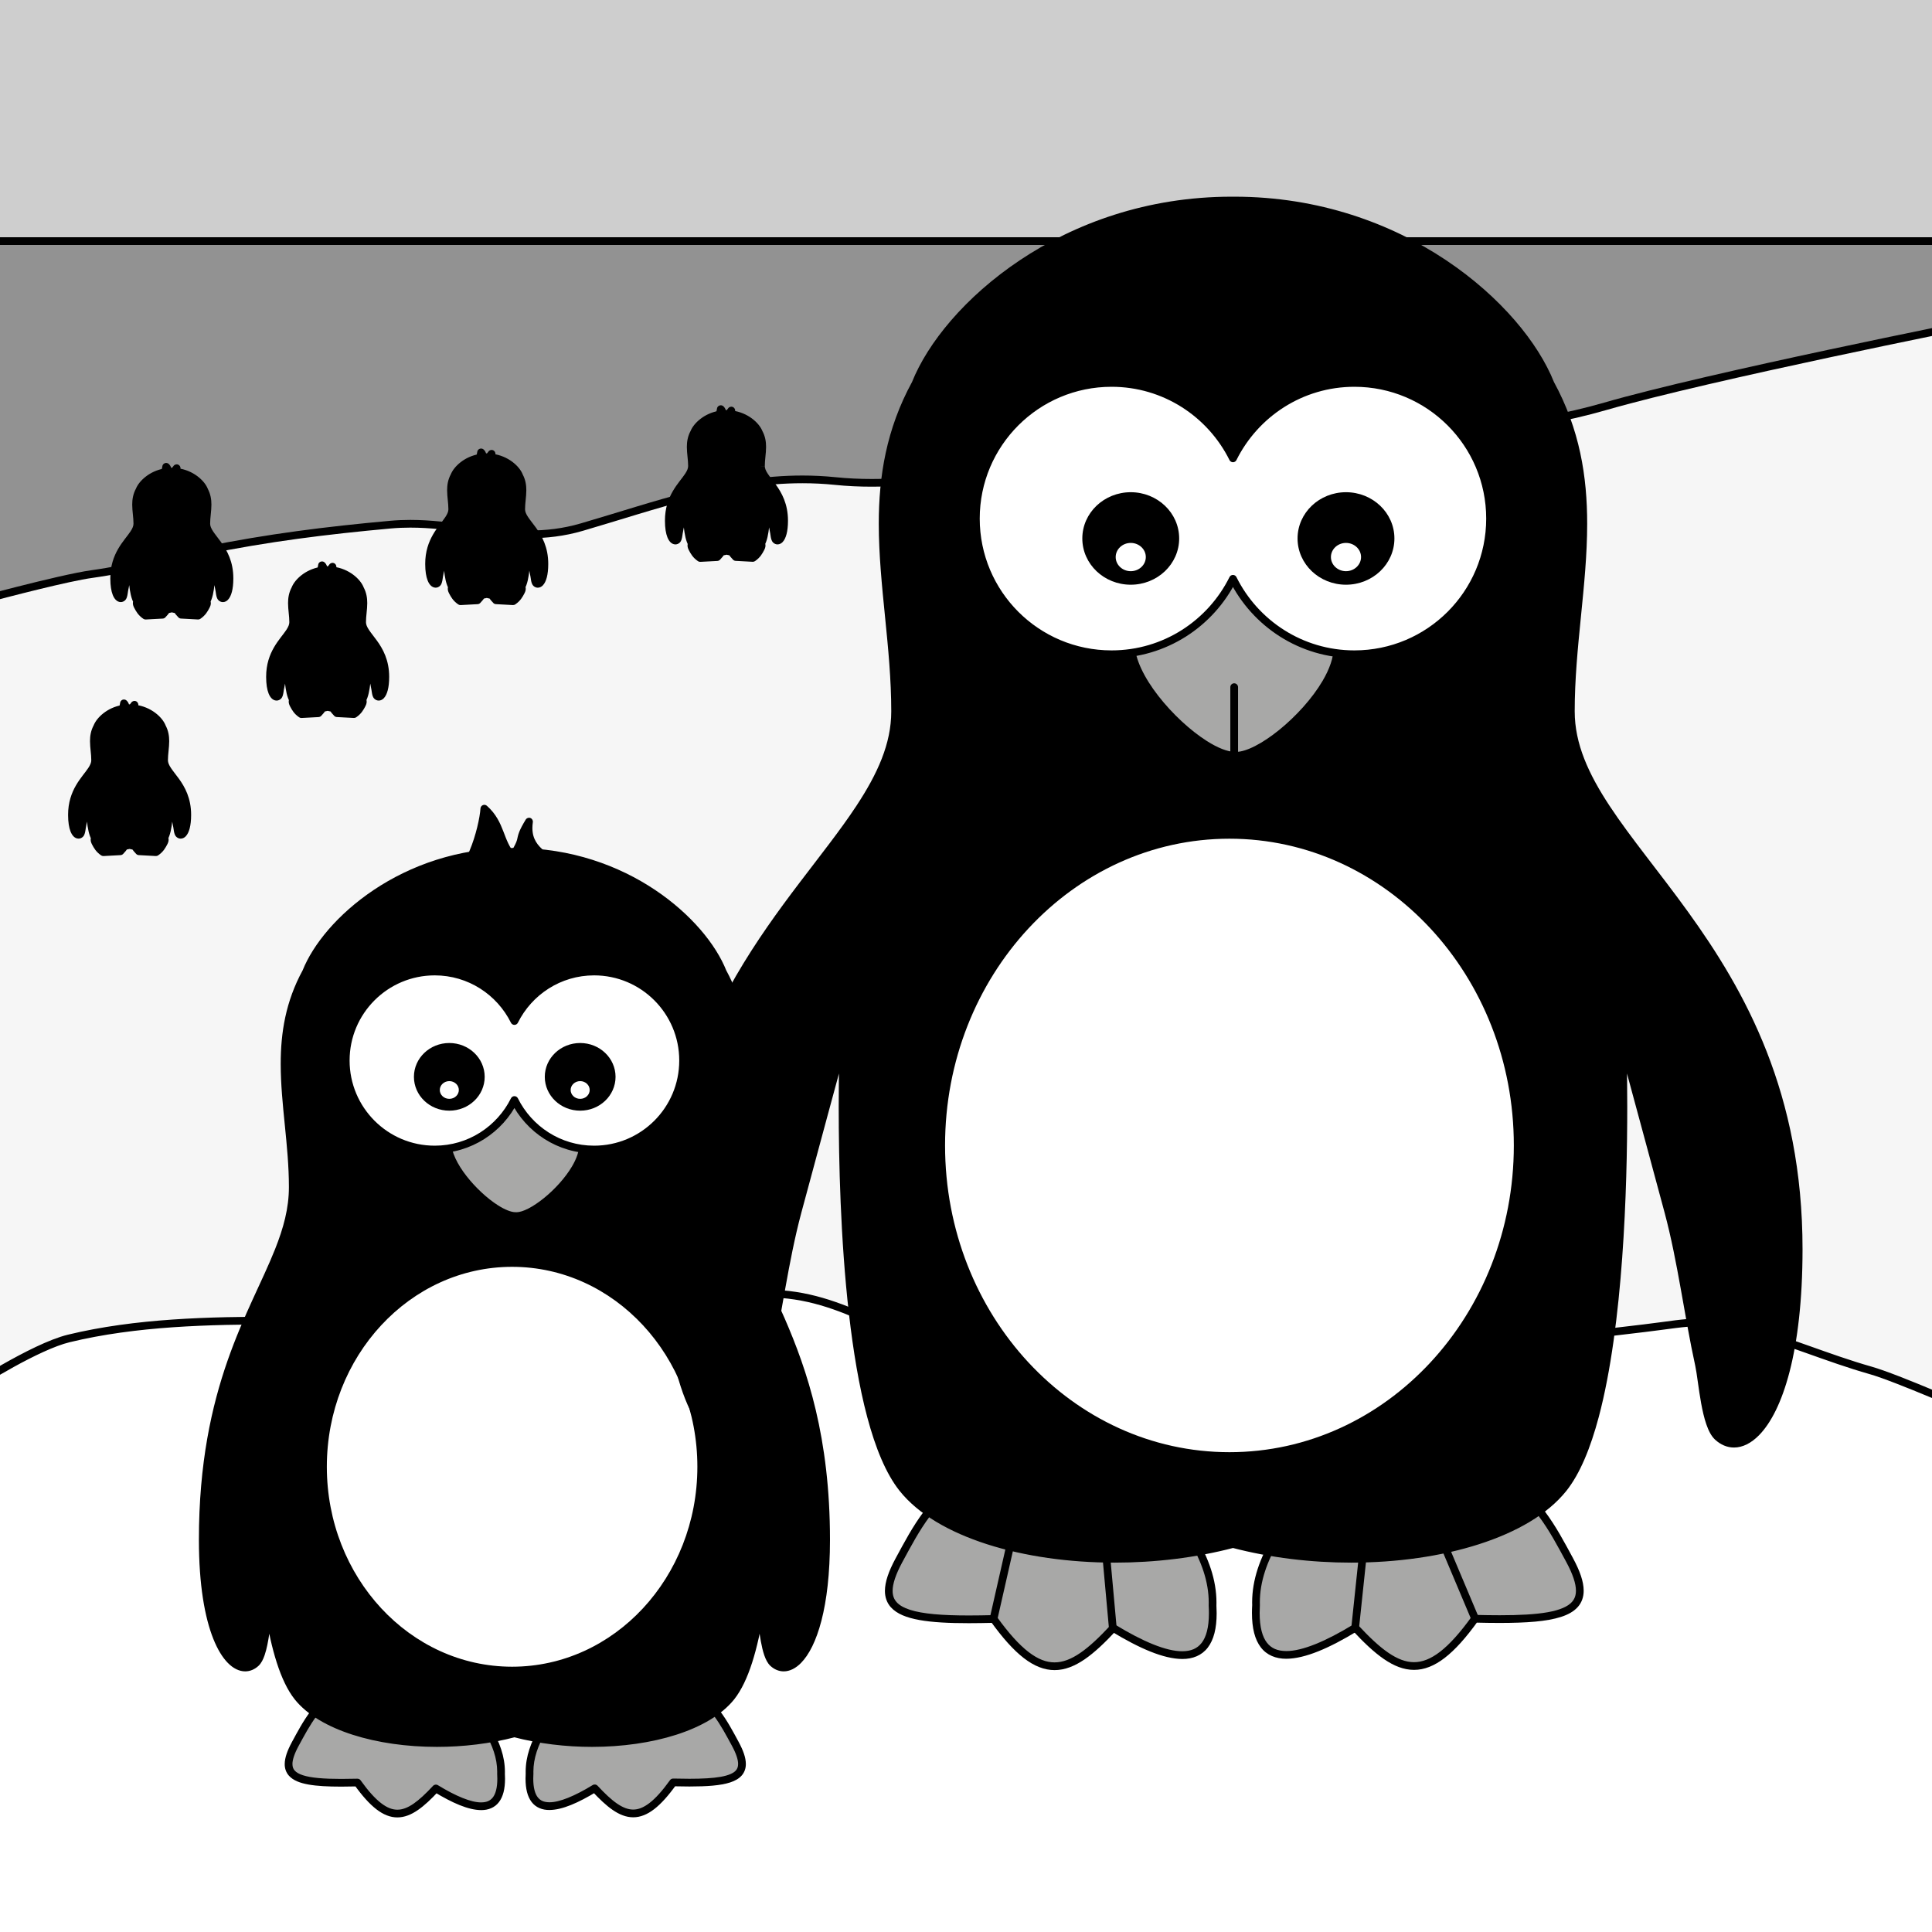 <?xml version="1.0" encoding="utf-8"?>
<!-- Generator: Adobe Illustrator 16.0.0, SVG Export Plug-In . SVG Version: 6.00 Build 0)  -->
<!DOCTYPE svg PUBLIC "-//W3C//DTD SVG 1.1//EN" "http://www.w3.org/Graphics/SVG/1.1/DTD/svg11.dtd">
<svg version="1.1" xmlns="http://www.w3.org/2000/svg" xmlns:xlink="http://www.w3.org/1999/xlink" x="0px" y="0px" width="250px"
	 height="250px" viewBox="0 0 250 250" enable-background="new 0 0 250 250" xml:space="preserve">
<rect x="0" y="0" width="250" height="250" fill="#333333" stroke="none"/>
<g id="BG">
</g>
<g id="Layer_1">
	<g>
		<defs>
			<rect id="SVGID_1_" x="-300" y="-600" width="250" height="250"/>
		</defs>
		<clipPath id="SVGID_2_">
			<use xlink:href="#SVGID_1_"  overflow="visible"/>
		</clipPath>
	</g>
	<g>
		<defs>
			<rect id="SVGID_7_" y="-300" width="250" height="250"/>
		</defs>
		<clipPath id="SVGID_4_">
			<use xlink:href="#SVGID_7_"  overflow="visible"/>
		</clipPath>
		
			<path clip-path="url(#SVGID_4_)" fill="#C2C2C2" stroke="#000000" stroke-linecap="round" stroke-linejoin="round" stroke-miterlimit="10" d="
			M264.085-57.662c-27.817-29.564-53.912-58.369-63.924-62.855c-13.978-6.268-26.266-9.52-38.262-13.053
			c0,0,0.491-10.58,1.847-10.693c39.148-3.287,43.686-34.461,43.686-34.461s8.1,2.104,12.054-7.732
			c3.96-9.838-5.421-14.172-8.969-13.107c0,0-0.171-0.109-0.518-0.281c-16.063-8.004-7.304-52.289-48.368-51.539
			c-4.268,0.078-8.273,0.346-12.066,0.769c-3.794-0.423-7.8-0.69-12.066-0.769c-41.065-0.75-31.231,41.385-47.293,49.389
			c-0.348,0.172-0.52,0.281-0.52,0.281c-3.546-1.064-12.928,4.346-8.967,14.184c3.953,9.836,12.054,6.656,12.054,6.656
			s3.409,32.035,40.604,36.398c1.97,0.23,5.982,7.498,5.982,7.498c-13.011,3.83-27.112,10.508-40.394,16.461
			c-10.011,4.486-36.104,33.291-63.923,62.855c-32.7,0.676,23.292,28.436,30.495,19.08c7.196-9.355,39.117-41.867,38.924-35.49
			c-0.091,2.99,11.202,15.563,13.022,35.988c2.074,23.205-4.688,37.121-3.775,44.504c0.637,5.176,16.371,4.969,35.855,2.678
			c19.484,2.291,35.219,2.498,35.855-2.678c0.911-7.383-5.85-21.299-3.775-44.504c1.82-20.426,13.113-32.998,13.021-35.988
			c-0.193-6.377,31.729,26.135,38.923,35.49C240.793-29.227,296.785-56.986,264.085-57.662z"/>
		<g clip-path="url(#SVGID_4_)">
			<path fill="#FFFFFF" stroke="#000000" stroke-linecap="round" stroke-linejoin="round" stroke-miterlimit="10" d="M141.003,7.877
				c0,0-9.008-0.475-13.979-5.559c-1.64-1.674-11.247-8.48-11.247-8.48c-32.385-16.008-86.44-9.652-86.44-9.652l-8.851-108.814
				c25.605-5.266,97.66,17.498,120.675,37.195"/>
			<path fill="#FFFFFF" stroke="#000000" stroke-linecap="round" stroke-linejoin="round" stroke-miterlimit="10" d="M141.001,7.877
				c0,0,9.009-0.475,13.979-5.559c1.64-1.674,11.247-8.48,11.247-8.48c32.385-16.008,86.439-9.652,86.439-9.652l8.853-108.814
				c-25.605-5.266-96.017,16.83-120.357,37.195"/>
		</g>
		<g clip-path="url(#SVGID_4_)">
			<g>
				<path fill="#CECECE" stroke="#000000" stroke-linecap="round" stroke-linejoin="round" stroke-miterlimit="10" d="
					M16.151-118.605L25.322,0.398c0,0,55.999-6.949,89.549,10.557c0,0,9.952,7.445,11.651,9.277c1.603,1.73,3.61,2.971,5.616,3.861
					V-89.578C106.869-108.453,42.679-124.363,16.151-118.605z"/>
			</g>
			<path fill="#CECECE" stroke="#000000" stroke-linecap="round" stroke-linejoin="round" stroke-miterlimit="10" d="
				M150.092-89.744v113.73c1.93-0.883,3.848-2.09,5.391-3.754c1.698-1.832,11.651-9.277,11.651-9.277
				c33.548-17.506,89.55-10.557,89.55-10.557l9.17-119.004C239.402-124.346,175.514-108.545,150.092-89.744z"/>
			<path fill="#929292" stroke="#000000" stroke-linecap="round" stroke-linejoin="round" stroke-miterlimit="10" d="
				M149.864-89.578c0,0-6.87,4.771-8.863,4.771s-8.862-4.771-8.862-4.771V24.094c4.43,1.967,8.847,2.217,8.861,2.217h0.001h0.001
				c0.016,0,4.585-0.266,9.09-2.324v-113.73C150.018-89.689,149.938-89.635,149.864-89.578z"/>
		</g>
		<g clip-path="url(#SVGID_4_)">
			<defs>
				<path id="SVGID_9_" d="M150.092-89.744v113.73c1.93-0.883,3.848-2.09,5.391-3.754c1.698-1.832,11.651-9.277,11.651-9.277
					c33.548-17.506,89.55-10.557,89.55-10.557l9.17-119.004C239.402-124.346,175.514-108.545,150.092-89.744z"/>
			</defs>
			<clipPath id="SVGID_6_">
				<use xlink:href="#SVGID_9_"  overflow="visible"/>
			</clipPath>
		</g>
		<g clip-path="url(#SVGID_4_)">
			<defs>
				<path id="SVGID_11_" d="M131.854-89.744v113.73c-1.93-0.883-3.848-2.09-5.391-3.754c-1.698-1.832-11.651-9.277-11.651-9.277
					C81.264-6.551,25.262,0.398,25.262,0.398l-9.17-119.004C42.543-124.346,106.432-108.545,131.854-89.744z"/>
			</defs>
			<clipPath id="SVGID_8_">
				<use xlink:href="#SVGID_11_"  overflow="visible"/>
			</clipPath>
		</g>
	</g>
	<g id="Layer_1_3_">
		<g>
			<rect x="-4.018" y="-1.172" fill="#929292" width="259.395" height="251.992"/>
			<path d="M255.376,250.82v-0.5H-3.518V-0.672h258.395V250.82H255.376v-0.5V250.82h0.5V-1.172c0-0.133-0.054-0.262-0.146-0.354
				c-0.094-0.095-0.224-0.146-0.354-0.146H-4.018c-0.133,0-0.261,0.053-0.354,0.146c-0.094,0.092-0.146,0.221-0.146,0.354V250.82
				c0,0.133,0.053,0.26,0.146,0.354c0.093,0.094,0.221,0.146,0.354,0.146h259.395c0.131,0,0.26-0.053,0.354-0.146
				s0.146-0.221,0.146-0.354H255.376z"/>
			<rect x="-4.018" y="-0.559" fill="#CECECE" width="259.395" height="31.759"/>
			<path d="M255.376,31.2v-0.5H-3.518V-0.059h258.395V31.2H255.376v-0.5V31.2h0.5V-0.559c0-0.133-0.054-0.262-0.146-0.354
				c-0.094-0.094-0.224-0.146-0.354-0.146H-4.018c-0.133,0-0.261,0.053-0.354,0.146C-4.466-0.82-4.518-0.691-4.518-0.559V31.2
				c0,0.132,0.053,0.261,0.146,0.354c0.093,0.092,0.221,0.146,0.354,0.146h259.395c0.131,0,0.26-0.054,0.354-0.146
				c0.094-0.094,0.146-0.223,0.146-0.354H255.376z"/>
			<path fill="#FFFFFF" d="M241.773,147.324c-5.492-1.572-10.748-3.912-16.41-5.426c-5.125-1.371-7.205-0.666-12.555-0.027
				c-15.363,1.832-29.824,3.744-45.287,3.125c-13.549-0.543-27.56,2.564-41.002,0.436c-9.915-1.57-15.823-8.057-26.165-8.047
				c-11.166,0.01-23.002-1.049-33.918,0.754c-8.619,1.422-17.068,2.771-25.869,2.746c-9.697-0.029-20.1-0.004-29.561,2.313
				c-4.588,1.122-8.549,5.014-12.785,6.809V250.82h256.744V148.664C250.664,149.262,245.13,148.285,241.773,147.324z"/>
			<path d="M241.773,147.324l0.139-0.48c-5.447-1.559-10.707-3.9-16.42-5.43c-2.193-0.586-3.868-0.805-5.467-0.805
				c-2.193,0.002-4.205,0.397-7.276,0.764c-13.353,1.594-25.997,3.242-39.188,3.242c-1.992,0-3.996-0.037-6.019-0.119
				c-1.128-0.045-2.259-0.064-3.392-0.064c-8.982,0-18.08,1.256-27.004,1.254c-3.551,0-7.072-0.197-10.549-0.748
				c-4.862-0.768-8.765-2.748-12.786-4.571c-4.016-1.822-8.162-3.481-13.436-3.479h-0.025h0.003h-0.153
				c-5.957,0-12.119-0.302-18.243-0.302c-5.279,0-10.531,0.224-15.602,1.062c-8.537,1.41-16.879,2.74-25.539,2.74h-0.248
				c-0.886-0.002-1.778-0.007-2.675-0.007c-8.924,0.002-18.336,0.212-27.006,2.332c-2.393,0.589-4.57,1.875-6.675,3.218
				c-2.103,1.346-4.136,2.75-6.187,3.618c-0.186,0.078-0.305,0.261-0.305,0.459V250.82c0,0.133,0.053,0.26,0.146,0.354
				c0.093,0.094,0.221,0.146,0.354,0.146h256.744c0.131,0,0.26-0.053,0.354-0.146s0.146-0.221,0.146-0.354V148.664
				c0-0.145-0.063-0.281-0.172-0.377s-0.254-0.139-0.396-0.117c-0.888,0.123-1.836,0.178-2.811,0.178
				c-3.609,0-7.575-0.758-10.176-1.504L241.773,147.324l-0.137,0.48c2.684,0.768,6.702,1.541,10.45,1.543
				c1.013,0,2.004-0.058,2.947-0.188l-0.068-0.496h-0.5V250.32H-1.278V150.006h-0.5l0.195,0.461c2.185-0.928,4.25-2.365,6.334-3.695
				c2.082-1.332,4.178-2.553,6.374-3.088c8.522-2.088,17.86-2.305,26.769-2.305c0.895,0,1.786,0.004,2.672,0.006h0.251
				c8.764,0,17.162-1.344,25.702-2.754c4.988-0.824,10.188-1.047,15.438-1.047c6.092,0,12.253,0.301,18.243,0.301h0.154h0.002h0.02
				c5.057,0,9.027,1.58,13.023,3.391c3.99,1.808,7.994,3.851,13.041,4.65c3.543,0.561,7.119,0.76,10.705,0.76
				c9.018,0,18.115-1.256,27.006-1.254c1.119,0,2.236,0.021,3.351,0.064c2.035,0.08,4.054,0.119,6.06,0.119
				c13.275,0,25.963-1.656,39.307-3.248c3.109-0.373,5.098-0.758,7.158-0.758c1.507,0.002,3.074,0.201,5.207,0.771
				c5.615,1.5,10.867,3.836,16.404,5.425L241.773,147.324z"/>
			<path fill="#F6F6F6" d="M255.395,41.876c0,0-34.166,6.802-47.688,10.706c-20.396,5.891-39.996,1.824-61.224,4.705
				c-12.641,1.715-25.602,6.268-38.414,4.955c-11.559-1.182-21.873,2.779-32.793,5.967c-8.865,2.588-16.059-1.111-24.738-0.324
				c-8.385,0.76-15.873,1.707-23.998,3.352c-4.977,1.009-9.434,2.324-14.648,3.048C7.738,74.857-4.395,78.18-4.395,78.18v101.828
				c0,0,8.658-5.688,13.293-6.811c9.561-2.316,20.068-2.34,29.865-2.313c8.893,0.025,17.428-1.321,26.139-2.745
				c11.027-1.804,22.986-0.744,34.268-0.755c10.447-0.01,16.416,6.479,26.434,8.048c13.582,2.129,27.736-0.979,41.426-0.437
				c15.623,0.618,30.232-1.293,45.755-3.125c5.403-0.64,7.506-1.345,12.684,0.026c5.722,1.515,11.031,3.854,16.582,5.428
				c3.392,0.962,13.347,5.339,13.347,5.339V41.876H255.395z"/>
			<path d="M255.395,41.876l-0.099-0.489c-0.009,0.002-34.16,6.797-47.729,10.715c-10.127,2.926-20.073,3.383-30.166,3.463
				c-10.09,0.08-20.319-0.219-30.985,1.228c-11.146,1.519-22.457,5.19-33.61,5.187c-1.565,0-3.127-0.072-4.685-0.231
				c-1.448-0.147-2.877-0.216-4.289-0.216c-10,0.002-19.149,3.416-28.695,6.199c-2.313,0.676-4.508,0.914-6.658,0.914
				c-5.104,0.004-9.967-1.365-15.385-1.371c-0.853,0-1.718,0.035-2.6,0.115C42.097,68.15,34.587,69.1,26.44,70.747
				c-5.004,1.015-9.447,2.325-14.617,3.041c-2.13,0.295-6.195,1.271-9.757,2.174c-3.558,0.904-6.593,1.735-6.595,1.735
				c-0.217,0.06-0.367,0.259-0.367,0.482v101.828c0,0.184,0.101,0.352,0.262,0.439c0.162,0.088,0.359,0.078,0.512-0.021
				c0.001-0.002,0.133-0.088,0.377-0.244c0.854-0.549,3.062-1.938,5.553-3.311c2.485-1.371,5.275-2.723,7.208-3.188
				c8.612-2.088,18.047-2.306,27.046-2.304c0.904,0,1.805,0.002,2.7,0.004h0.253c8.854,0,17.338-1.344,25.967-2.752
				c5.041-0.823,10.295-1.049,15.6-1.049c6.156,0,12.381,0.301,18.432,0.301h0.156l0,0h0.021c5.11,0.003,9.124,1.582,13.16,3.394
				c4.033,1.807,8.078,3.85,13.174,4.647c3.58,0.562,7.19,0.763,10.814,0.763c9.107-0.002,18.301-1.258,27.283-1.256
				c1.132,0,2.261,0.02,3.386,0.063c2.058,0.082,4.097,0.118,6.121,0.118c13.412,0,26.229-1.655,39.711-3.248
				c3.142-0.372,5.149-0.758,7.231-0.756c1.523,0,3.109,0.199,5.267,0.771c5.672,1.5,10.979,3.838,16.572,5.427
				c1.641,0.463,4.985,1.799,7.889,3.01c1.453,0.606,2.802,1.184,3.787,1.606c0.983,0.427,1.604,0.697,1.604,0.699
				c0.154,0.067,0.332,0.053,0.476-0.039c0.142-0.093,0.228-0.25,0.228-0.42V41.876c0-0.149-0.067-0.292-0.185-0.388
				c-0.114-0.094-0.269-0.133-0.414-0.104L255.395,41.876h-0.5v140.788h0.5l0.201-0.457c-0.003,0-2.494-1.096-5.41-2.313
				c-2.924-1.22-6.25-2.554-8.002-3.051c-5.504-1.56-10.818-3.9-16.588-5.431c-2.218-0.586-3.908-0.806-5.521-0.804
				c-2.215,0-4.246,0.396-7.35,0.765c-13.49,1.592-26.267,3.239-39.595,3.239c-2.014,0-4.039-0.036-6.081-0.118
				c-1.14-0.045-2.281-0.063-3.426-0.063c-9.075,0.002-18.268,1.256-27.283,1.256c-3.587,0-7.146-0.199-10.66-0.75
				c-4.913-0.769-8.855-2.75-12.919-4.574c-4.059-1.82-8.246-3.479-13.57-3.479h-0.023h0.002h-0.156
				c-6.018,0-12.244-0.3-18.432-0.302c-5.333,0.002-10.639,0.226-15.761,1.062c-8.626,1.41-17.054,2.74-25.806,2.74h-0.25
				c-0.895-0.003-1.797-0.005-2.703-0.005c-9.016,0-18.521,0.209-27.281,2.33c-2.424,0.593-5.75,2.308-8.515,3.879
				c-2.759,1.57-4.931,2.996-4.937,3l0.275,0.418h0.5V78.18h-0.5l0.131,0.482c0.002,0,0.758-0.207,1.958-0.527
				c3.595-0.959,11.22-2.938,14.267-3.357c5.26-0.729,9.73-2.051,14.679-3.051c8.103-1.641,15.569-2.584,23.944-3.344
				c0.85-0.076,1.684-0.109,2.51-0.109c5.242-0.006,10.102,1.363,15.385,1.369c2.225,0,4.521-0.248,6.938-0.953
				c9.593-2.803,18.65-6.164,28.415-6.16c1.38,0,2.773,0.066,4.188,0.211c1.595,0.164,3.19,0.236,4.786,0.236
				c11.37-0.004,22.72-3.703,33.745-5.192c10.562-1.435,20.744-1.142,30.859-1.22c10.114-0.08,20.165-0.535,30.437-3.502
				c6.73-1.944,18.653-4.621,28.879-6.809c5.114-1.094,9.807-2.066,13.219-2.766c1.707-0.348,3.095-0.629,4.055-0.822
				c0.961-0.193,1.492-0.299,1.494-0.301L255.395,41.876h-0.5H255.395z"/>
			<path fill="#A8A8A7" d="M44.718,217.824c-3.797,2.635-5.027,5.123-6.514,7.854c-2.424,4.492,0.26,5.178,8.047,4.982
				c4.045,5.641,6.395,4.805,10.152,0.764c5.172,3.154,8.75,3.561,8.43-1.914c0.113-3.789-2.504-7.385-5.939-10.92L44.718,217.824z"
				/>
			<path d="M44.718,217.824l-0.285-0.412c-3.883,2.688-5.193,5.313-6.667,8.025l-0.001,0.002c-0.592,1.104-0.918,2.014-0.923,2.832
				c-0.005,0.574,0.185,1.108,0.554,1.514c0.557,0.609,1.406,0.93,2.518,1.133c1.115,0.199,2.52,0.27,4.236,0.271
				c0.659,0,1.363-0.012,2.113-0.029l-0.012-0.5l-0.406,0.291c1.024,1.428,1.951,2.465,2.855,3.164
				c0.901,0.699,1.805,1.059,2.717,1.057c0.919,0,1.794-0.357,2.656-0.951c0.867-0.594,1.74-1.43,2.695-2.457l-0.365-0.34
				l-0.261,0.428c2.394,1.451,4.452,2.365,6.118,2.375c0.917,0.008,1.761-0.317,2.304-1.035c0.542-0.711,0.786-1.713,0.788-3.026
				c0-0.22-0.007-0.447-0.021-0.685l-0.498,0.029l0.5,0.016l0.003-0.256c0-1.969-0.686-3.86-1.781-5.688
				c-1.097-1.826-2.606-3.596-4.304-5.342c-0.087-0.09-0.205-0.143-0.331-0.15l-14.176-0.766c-0.11-0.006-0.221,0.025-0.312,0.088
				L44.718,217.824l-0.027,0.498l14.176,0.766l0.027-0.498l-0.359,0.348c1.668,1.717,3.129,3.438,4.163,5.16
				c1.035,1.726,1.64,3.441,1.639,5.172l-0.003,0.226v0.045c0.014,0.22,0.02,0.429,0.02,0.625c0.002,1.192-0.235,1.976-0.58,2.418
				c-0.346,0.438-0.798,0.638-1.512,0.646c-1.286,0.012-3.279-0.808-5.598-2.229c-0.202-0.125-0.465-0.088-0.627,0.086
				c-0.93,1.002-1.765,1.789-2.527,2.313c-0.766,0.524-1.441,0.776-2.092,0.774c-0.645,0-1.316-0.241-2.105-0.848
				c-0.785-0.604-1.664-1.574-2.654-2.957c-0.097-0.134-0.254-0.211-0.42-0.207c-0.744,0.019-1.439,0.028-2.088,0.028
				c-2.248,0.002-3.922-0.135-4.951-0.473c-0.517-0.166-0.859-0.375-1.059-0.6c-0.199-0.227-0.293-0.469-0.298-0.846
				c-0.005-0.533,0.244-1.328,0.803-2.357l-0.001,0.002c1.5-2.746,2.648-5.098,6.359-7.682L44.718,217.824l-0.027,0.498
				L44.718,217.824z"/>
			<path fill="#A8A8A7" d="M88.638,217.809c3.801,2.633,5.027,5.121,6.514,7.854c2.422,4.491-0.26,5.176-8.045,4.979
				c-4.047,5.644-6.398,4.808-10.15,0.769c-5.176,3.149-8.752,3.56-8.432-1.916c-0.115-3.789,2.5-7.386,5.936-10.92L88.638,217.809z
				"/>
			<path d="M88.638,217.809l-0.285,0.41c3.715,2.584,4.859,4.934,6.359,7.684l-0.001-0.002c0.558,1.029,0.807,1.822,0.802,2.355
				c-0.004,0.377-0.099,0.619-0.297,0.846c-0.293,0.336-0.932,0.635-1.947,0.814c-1.012,0.182-2.371,0.256-4.057,0.256
				c-0.648,0-1.348-0.012-2.094-0.029c-0.165-0.004-0.322,0.074-0.418,0.207c-0.991,1.383-1.87,2.354-2.656,2.957
				c-0.789,0.607-1.462,0.848-2.107,0.85c-0.65,0-1.324-0.252-2.09-0.774c-0.762-0.522-1.596-1.312-2.525-2.313
				c-0.16-0.174-0.424-0.209-0.626-0.086c-2.319,1.422-4.313,2.24-5.601,2.229c-0.713-0.008-1.165-0.207-1.51-0.646
				c-0.346-0.442-0.582-1.225-0.581-2.42c0-0.196,0.007-0.403,0.019-0.623l0.002-0.045l-0.004-0.227c0-1.73,0.604-3.447,1.638-5.172
				c1.033-1.723,2.493-3.443,4.161-5.156l-0.359-0.35l0.027,0.5l14.177-0.768L88.638,217.809l-0.285,0.41L88.638,217.809l-0.027-0.5
				l-14.177,0.767c-0.126,0.008-0.244,0.063-0.331,0.151c-1.696,1.744-3.205,3.515-4.302,5.34c-1.095,1.824-1.78,3.718-1.78,5.687
				l0.004,0.259l0.5-0.017l-0.5-0.029c-0.014,0.236-0.021,0.464-0.021,0.683c0.002,1.313,0.245,2.315,0.788,3.029
				c0.543,0.715,1.387,1.043,2.303,1.034c1.668-0.01,3.725-0.924,6.121-2.375l-0.26-0.426l-0.367,0.34
				c0.954,1.024,1.826,1.86,2.692,2.455c0.862,0.592,1.737,0.951,2.655,0.951c0.912,0.002,1.816-0.359,2.719-1.058
				c0.904-0.699,1.832-1.738,2.857-3.166l-0.406-0.291l-0.014,0.5c0.753,0.019,1.459,0.029,2.119,0.029
				c2.289-0.002,4.018-0.123,5.255-0.52c0.618-0.201,1.126-0.478,1.493-0.883c0.369-0.406,0.558-0.941,0.553-1.515
				c-0.004-0.817-0.33-1.728-0.922-2.83v-0.002c-1.474-2.715-2.781-5.342-6.669-8.026c-0.091-0.063-0.2-0.094-0.312-0.088
				L88.638,217.809z"/>
			<path d="M95.25,153.609c0-9.666,3.297-18.615-1.734-27.838c-2.584-6.49-12.586-15.551-26.857-15.541l-0.092,0.002l-0.096-0.002
				c-14.27-0.01-24.271,9.051-26.855,15.541c-5.031,9.223-1.734,18.172-1.734,27.838c0,11.33-11.646,19.281-11.646,45.656
				c0,13.936,4.381,18.209,6.869,15.93c1.078-0.986,1.293-4.748,1.588-6.092c0.041-0.191,0.078-0.386,0.119-0.576
				c0.766,4.719,1.934,8.832,3.715,11.061c4.385,5.484,17.391,7.502,28.041,4.705c10.646,2.797,23.656,0.779,28.039-4.705
				c1.781-2.229,2.951-6.344,3.715-11.064c0.041,0.193,0.078,0.388,0.121,0.58c0.293,1.344,0.506,5.105,1.584,6.092
				c2.49,2.279,6.871-1.993,6.871-15.93C106.896,172.891,95.25,164.939,95.25,153.609z"/>
			<path d="M95.25,153.609h0.5c-0.002-5.418,1.059-10.666,1.061-15.937c0.002-4.021-0.629-8.063-2.856-12.144l-0.438,0.24
				l0.464-0.186c-1.345-3.369-4.548-7.305-9.225-10.434c-4.677-3.125-10.838-5.422-18.075-5.422h-0.025h-0.01l-0.079,0.002
				l-0.081-0.002h-0.012h-0.023c-7.236,0-13.396,2.297-18.073,5.422c-4.677,3.129-7.879,7.063-9.225,10.434l0.464,0.186l-0.438-0.24
				c-2.228,4.08-2.858,8.123-2.856,12.144c0.002,5.271,1.063,10.519,1.061,15.937c0,2.746-0.705,5.299-1.785,8.02
				c-3.236,8.166-9.869,17.748-9.861,37.637c0.002,5.848,0.762,10.027,1.861,12.791c0.551,1.383,1.187,2.412,1.881,3.121
				c0.689,0.703,1.463,1.096,2.249,1.096c0.63,0.002,1.229-0.26,1.716-0.709c0.377-0.352,0.604-0.834,0.797-1.385
				c0.283-0.826,0.46-1.822,0.6-2.744c0.139-0.918,0.24-1.77,0.342-2.227v0.002c0.043-0.199,0.08-0.395,0.119-0.58l-0.488-0.104
				l-0.494,0.08c0.779,4.756,1.93,8.914,3.818,11.293c1.623,2.022,4.279,3.543,7.494,4.576c3.215,1.03,6.999,1.569,10.901,1.569
				c3.397,0,6.886-0.409,10.163-1.271l-0.127-0.483l-0.127,0.483c3.275,0.859,6.764,1.271,10.161,1.271
				c3.901,0,7.686-0.539,10.901-1.569c3.215-1.033,5.871-2.554,7.494-4.576c1.889-2.381,3.041-6.541,3.818-11.297l-0.494-0.08
				l-0.489,0.102c0.04,0.189,0.078,0.385,0.122,0.584c0.135,0.615,0.266,1.91,0.494,3.164c0.115,0.631,0.256,1.256,0.444,1.807
				c0.193,0.551,0.421,1.033,0.797,1.385c0.487,0.449,1.087,0.711,1.716,0.709c0.787,0,1.561-0.393,2.25-1.096
				c1.039-1.063,1.955-2.848,2.635-5.463c0.678-2.615,1.106-6.064,1.107-10.449c0.002-13.26-2.938-21.936-5.865-28.67
				c-1.463-3.365-2.917-6.246-3.996-8.967c-1.08-2.721-1.785-5.273-1.785-8.02H95.25h-0.5c0,2.92,0.752,5.608,1.855,8.389
				c3.313,8.34,9.781,17.594,9.791,37.268c0,5.758-0.758,9.832-1.791,12.422c-0.514,1.293-1.098,2.215-1.664,2.789
				c-0.57,0.578-1.096,0.799-1.537,0.797c-0.355,0-0.695-0.135-1.041-0.446c-0.162-0.142-0.367-0.498-0.525-0.974
				c-0.246-0.711-0.422-1.668-0.557-2.565c-0.137-0.904-0.232-1.74-0.352-2.291c-0.041-0.187-0.078-0.377-0.119-0.574
				c-0.049-0.235-0.26-0.403-0.501-0.397c-0.241,0.006-0.444,0.182-0.482,0.42c-0.751,4.684-1.938,8.756-3.612,10.832
				c-1.432,1.797-3.921,3.258-7.018,4.25c-3.096,0.992-6.787,1.521-10.597,1.521c-3.317,0-6.725-0.399-9.907-1.235h-0.254
				c-3.185,0.836-6.592,1.235-9.909,1.235c-3.81,0-7.501-0.528-10.597-1.521c-3.097-0.992-5.586-2.453-7.018-4.25
				c-1.675-2.076-2.859-6.146-3.612-10.828c-0.038-0.238-0.241-0.414-0.482-0.42c-0.241-0.004-0.451,0.162-0.501,0.397
				c-0.041,0.197-0.078,0.388-0.117,0.57l0,0c-0.158,0.729-0.281,1.985-0.504,3.196c-0.109,0.603-0.243,1.188-0.406,1.66
				c-0.16,0.476-0.363,0.832-0.526,0.974c-0.345,0.313-0.685,0.446-1.041,0.446c-0.44,0.002-0.967-0.219-1.536-0.797
				c-0.852-0.86-1.733-2.504-2.381-5.014c-0.648-2.508-1.074-5.879-1.074-10.197c0.003-13.115,2.887-21.602,5.781-28.271
				c1.449-3.334,2.906-6.216,4.01-8.996c1.104-2.778,1.855-5.47,1.855-8.39c-0.004-5.547-1.064-10.803-1.061-15.936
				c0.001-3.92,0.605-7.76,2.734-11.664l0.025-0.053c1.236-3.117,4.322-6.951,8.852-9.973c4.53-3.025,10.496-5.254,17.518-5.254
				h0.021v-0.5l-0.012,0.5l0.094,0.002h0.026l0.092-0.002l-0.013-0.5l0.002,0.5h0.02c7.023,0,12.989,2.229,17.52,5.254
				c4.529,3.021,7.615,6.854,8.852,9.973l0.025,0.053c2.129,3.904,2.733,7.744,2.734,11.664c0.004,5.133-1.057,10.389-1.061,15.936
				H95.25L95.25,153.609z"/>
			<path d="M79.841,141.922c0,2.381-1.645,3.527-3.664,3.527c-2.023,0-3.662-1.146-3.662-3.527s1.639-3.529,3.662-3.529
				C78.197,138.393,79.841,139.541,79.841,141.922z"/>
			<path d="M79.841,141.922h-0.5c-0.006,1.078-0.357,1.793-0.906,2.281c-0.549,0.486-1.341,0.746-2.258,0.746
				c-0.92,0-1.711-0.26-2.26-0.746c-0.547-0.486-0.898-1.203-0.902-2.281c0.004-1.078,0.355-1.795,0.902-2.281
				c0.549-0.486,1.34-0.748,2.26-0.748c0.917,0,1.708,0.262,2.258,0.748c0.549,0.488,0.9,1.203,0.906,2.281H79.841h0.5
				c0.004-1.303-0.465-2.352-1.244-3.031c-0.777-0.684-1.818-0.998-2.92-0.998c-1.104,0-2.145,0.314-2.921,0.998
				c-0.778,0.682-1.246,1.729-1.241,3.031c-0.005,1.303,0.463,2.35,1.241,3.031c0.776,0.684,1.817,0.996,2.921,0.996
				c1.102,0,2.143-0.313,2.92-0.996c0.779-0.68,1.248-1.729,1.244-3.031H79.841z"/>
			<path fill="#A8A8A7" d="M58.65,146.072c-3.225,2.979,4.811,11.295,8.043,11.283c3.053,0.281,11.773-8.306,7.662-11.283
				c-0.447-0.73-4.107-4.297-7.789-4.289C62.869,141.789,59.15,145.375,58.65,146.072z"/>
			<path d="M58.65,146.072l-0.339-0.367c-0.633,0.578-0.915,1.367-0.909,2.176c0.003,1.049,0.422,2.16,1.058,3.268
				c0.958,1.654,2.429,3.299,3.936,4.556c0.755,0.625,1.518,1.153,2.241,1.532c0.727,0.377,1.408,0.615,2.051,0.619v-0.021v0.021
				l0,0v-0.021v0.021l0.006-0.5l-0.045,0.498l0.197,0.008c0.818-0.008,1.723-0.396,2.694-0.991c1.45-0.899,3.019-2.306,4.251-3.854
				c1.224-1.555,2.135-3.236,2.146-4.809c0.01-0.967-0.401-1.908-1.288-2.541l-0.293,0.406l0.426-0.262
				c-0.086-0.14-0.203-0.285-0.365-0.467c-0.563-0.625-1.646-1.617-3.029-2.478c-1.381-0.854-3.059-1.582-4.811-1.585h-0.018
				l0.008,0.5l-0.002-0.5c-2.012,0.009-3.934,0.96-5.436,1.972c-0.75,0.509-1.395,1.035-1.887,1.483
				c-0.496,0.455-0.827,0.81-0.998,1.041L58.65,146.072l-0.339-0.367L58.65,146.072l0.406,0.291c0.08-0.115,0.401-0.471,0.859-0.885
				c0.689-0.631,1.718-1.439,2.893-2.08c1.176-0.646,2.494-1.115,3.758-1.115h0.006h0.004c1.676-0.006,3.438,0.83,4.818,1.783
				c0.691,0.473,1.287,0.971,1.731,1.391c0.222,0.211,0.407,0.4,0.546,0.555c0.137,0.152,0.231,0.277,0.256,0.32l0.134,0.145
				c0.633,0.469,0.865,1.015,0.875,1.73c0.003,0.771-0.332,1.732-0.911,2.715c-0.863,1.473-2.25,2.99-3.643,4.115
				c-0.695,0.563-1.392,1.029-2.014,1.348c-0.621,0.32-1.172,0.48-1.523,0.477l-0.105-0.004l-0.039-0.002h-0.014
				c-0.503,0.008-1.345-0.309-2.25-0.891c-1.365-0.865-2.904-2.281-4.076-3.793c-1.18-1.508-1.971-3.133-1.959-4.291
				c0.005-0.6,0.177-1.057,0.588-1.441l0.066-0.076L58.65,146.072z"/>
			<path fill="#FFFFFF" d="M76.876,125.713c-4.521,0-8.426,2.613-10.311,6.408c-1.885-3.795-5.789-6.408-10.309-6.408
				c-6.363,0-11.52,5.156-11.52,11.518c0,6.363,5.156,11.519,11.52,11.519c4.52,0,8.424-2.612,10.309-6.408
				c1.885,3.796,5.789,6.408,10.311,6.408c6.361,0,11.518-5.155,11.518-11.519C88.394,130.869,83.238,125.713,76.876,125.713z"/>
			<path d="M76.876,125.713v-0.5c-4.719,0.002-8.793,2.729-10.759,6.686l0.448,0.224l0.447-0.224
				c-1.964-3.957-6.04-6.684-10.756-6.686c-6.641,0.002-12.02,5.381-12.02,12.018c0,6.64,5.379,12.019,12.02,12.019
				c4.716,0,8.792-2.729,10.756-6.687l-0.447-0.223l-0.448,0.223c1.966,3.957,6.04,6.687,10.759,6.687
				c6.639,0,12.018-5.379,12.018-12.019c0-6.637-5.379-12.016-12.018-12.018V125.713v0.5c3.045,0,5.796,1.232,7.791,3.227
				c1.994,1.996,3.227,4.746,3.227,7.791s-1.232,5.795-3.227,7.791c-1.995,1.994-4.746,3.228-7.791,3.228
				c-4.325,0.002-8.058-2.5-9.863-6.131c-0.084-0.171-0.258-0.277-0.447-0.277c-0.19,0-0.363,0.106-0.448,0.279
				c-1.804,3.629-5.538,6.131-9.86,6.129c-3.046,0-5.797-1.231-7.793-3.228c-1.994-1.996-3.227-4.746-3.227-7.791
				s1.232-5.795,3.227-7.791c1.996-1.994,4.747-3.227,7.793-3.227c4.322,0,8.057,2.5,9.86,6.131c0.085,0.17,0.258,0.277,0.448,0.277
				c0.189,0,0.363-0.107,0.447-0.277c1.806-3.631,5.538-6.131,9.863-6.131V125.713z"/>
			<ellipse cx="58.141" cy="139.342" rx="4.077" ry="3.879"/>
			<path d="M62.218,139.342h-0.5c0,0.928-0.393,1.766-1.039,2.381s-1.541,0.998-2.538,0.998s-1.892-0.383-2.538-0.998
				s-1.039-1.453-1.039-2.381c0-0.926,0.393-1.764,1.039-2.379s1.541-0.998,2.538-0.998s1.893,0.383,2.538,0.998
				c0.646,0.615,1.039,1.453,1.039,2.379H62.218h0.5c0-1.215-0.52-2.316-1.35-3.104c-0.829-0.789-1.973-1.273-3.228-1.273
				c-1.255,0-2.398,0.484-3.228,1.273c-0.83,0.787-1.35,1.889-1.35,3.104s0.52,2.318,1.35,3.105
				c0.829,0.789,1.973,1.273,3.228,1.273c1.255,0,2.398-0.484,3.228-1.273c0.83-0.787,1.35-1.891,1.35-3.105H62.218z"/>
			<ellipse cx="75.075" cy="139.342" rx="4.077" ry="3.879"/>
			<path d="M79.152,139.342h-0.5c0,0.928-0.393,1.766-1.039,2.381s-1.541,0.998-2.538,0.998c-0.997,0-1.893-0.383-2.539-0.998
				s-1.038-1.453-1.038-2.381c0-0.926,0.393-1.764,1.038-2.379c0.646-0.615,1.542-0.998,2.539-0.998
				c0.997,0,1.892,0.383,2.538,0.998s1.039,1.453,1.039,2.379H79.152h0.5c0-1.215-0.52-2.316-1.35-3.104
				c-0.829-0.789-1.973-1.273-3.228-1.273c-1.255,0-2.399,0.484-3.228,1.273c-0.83,0.787-1.351,1.889-1.35,3.104
				c-0.001,1.215,0.52,2.318,1.35,3.105c0.828,0.789,1.973,1.273,3.228,1.273c1.255,0,2.398-0.484,3.228-1.273
				c0.83-0.787,1.35-1.891,1.35-3.105H79.152z"/>
			<ellipse fill="#FFFFFF" cx="75.075" cy="141.045" rx="1.731" ry="1.645"/>
			<path d="M76.806,141.045h-0.5c-0.001,0.311-0.131,0.59-0.352,0.801c-0.223,0.211-0.531,0.344-0.88,0.344
				c-0.349,0-0.658-0.133-0.88-0.344c-0.222-0.211-0.352-0.49-0.352-0.801s0.13-0.59,0.352-0.803
				c0.223-0.211,0.531-0.346,0.88-0.346c0.349,0,0.657,0.135,0.88,0.346c0.221,0.211,0.351,0.492,0.352,0.803H76.806h0.5
				c-0.004-1.205-1.018-2.146-2.231-2.148c-1.214,0.002-2.228,0.943-2.231,2.148c0.004,1.205,1.018,2.143,2.231,2.145
				c1.214-0.002,2.228-0.938,2.231-2.145H76.806z"/>
			<ellipse fill="#FFFFFF" cx="58.141" cy="141.045" rx="1.731" ry="1.645"/>
			<path d="M59.873,141.045h-0.5c-0.001,0.311-0.131,0.59-0.352,0.801c-0.223,0.211-0.531,0.344-0.88,0.344s-0.657-0.133-0.88-0.344
				c-0.221-0.211-0.351-0.49-0.352-0.801c0.001-0.311,0.131-0.592,0.352-0.803c0.223-0.211,0.531-0.346,0.88-0.346
				s0.657,0.135,0.88,0.346c0.221,0.211,0.351,0.492,0.352,0.803H59.873h0.5c-0.004-1.205-1.018-2.146-2.231-2.148
				c-1.214,0.002-2.228,0.943-2.231,2.148c0.004,1.205,1.018,2.143,2.231,2.145c1.214-0.002,2.228-0.938,2.231-2.145H59.873z"/>
			<ellipse fill="#FFFFFF" cx="66.266" cy="189.799" rx="24.474" ry="26.373"/>
			<path d="M90.74,189.799h-0.5c0,7.156-2.691,13.627-7.035,18.309c-4.344,4.681-10.328,7.563-16.939,7.564
				c-6.609-0.002-12.594-2.885-16.938-7.564c-4.343-4.682-7.035-11.151-7.035-18.309c0-7.156,2.692-13.629,7.035-18.309
				c4.344-4.68,10.328-7.563,16.938-7.563c6.611,0,12.596,2.883,16.939,7.563c4.343,4.68,7.035,11.152,7.035,18.309H90.74h0.5
				c0-7.408-2.787-14.123-7.302-18.988c-4.513-4.865-10.767-7.885-17.673-7.883c-6.906-0.002-13.158,3.018-17.671,7.883
				c-4.515,4.865-7.302,11.58-7.302,18.988s2.787,14.123,7.302,18.988c4.513,4.865,10.765,7.885,17.671,7.885
				c6.906,0,13.16-3.02,17.673-7.885c4.515-4.865,7.302-11.58,7.302-18.988H90.74z"/>
			<path d="M57.373,114.084c3.223,0.291,5.131-6.961,5.301-9.441c2.227,1.984,1.863,4.219,3.643,6.234
				c1.859-2.932,0.449-1.777,2.139-4.563c-0.754,5.213,5.525,4.826,6.807,8.988"/>
			<path d="M57.328,114.582l0.232,0.01c0.979,0,1.803-0.551,2.463-1.303c0.996-1.139,1.729-2.807,2.256-4.434
				c0.522-1.631,0.826-3.203,0.895-4.181l-0.5-0.032l-0.332,0.373c1.028,0.92,1.447,1.864,1.854,2.912
				c0.404,1.041,0.78,2.188,1.745,3.28c0.104,0.117,0.258,0.181,0.415,0.166c0.157-0.013,0.299-0.099,0.383-0.229
				c0.472-0.744,0.743-1.24,0.915-1.621c0.127-0.285,0.198-0.512,0.244-0.701c0.07-0.291,0.084-0.445,0.193-0.738
				c0.109-0.295,0.324-0.74,0.791-1.51l-0.428-0.26l-0.494-0.07c-0.046,0.314-0.068,0.615-0.068,0.9
				c-0.004,1.196,0.406,2.147,1.019,2.879c0.921,1.1,2.229,1.768,3.368,2.535c1.148,0.77,2.104,1.588,2.504,2.891
				c0.082,0.264,0.361,0.412,0.625,0.33c0.264-0.08,0.412-0.361,0.331-0.625c-0.335-1.09-0.987-1.902-1.733-2.549
				c-1.121-0.969-2.453-1.615-3.451-2.396c-0.501-0.389-0.914-0.803-1.201-1.287s-0.459-1.041-0.461-1.777
				c0-0.233,0.019-0.485,0.058-0.758c0.034-0.234-0.103-0.463-0.325-0.543c-0.224-0.08-0.475,0.01-0.598,0.213
				c-0.43,0.709-0.67,1.18-0.82,1.545c-0.111,0.273-0.17,0.49-0.211,0.668c-0.061,0.273-0.078,0.42-0.207,0.734
				s-0.38,0.793-0.895,1.605l0.422,0.268l0.375-0.33c-0.815-0.924-1.146-1.902-1.563-2.98c-0.412-1.067-0.925-2.233-2.122-3.297
				c-0.143-0.127-0.345-0.162-0.521-0.09c-0.176,0.072-0.297,0.238-0.31,0.428c-0.075,1.138-0.571,3.486-1.416,5.479
				c-0.42,0.996-0.93,1.91-1.487,2.543c-0.563,0.638-1.135,0.966-1.712,0.963l-0.143-0.006c-0.275-0.024-0.519,0.179-0.543,0.453
				C56.849,114.314,57.052,114.557,57.328,114.582z"/>
			<path fill="#A8A8A7" d="M126.25,189.932c-5.791,4.014-7.662,7.805-9.926,11.969c-3.693,6.847,0.395,7.892,12.26,7.593
				c6.168,8.596,9.75,7.323,15.475,1.166c7.881,4.805,13.338,5.426,12.846-2.918c0.175-5.775-3.813-11.255-9.051-16.642
				L126.25,189.932z"/>
			<path d="M126.25,189.932l-0.285-0.412c-5.877,4.064-7.83,7.996-10.08,12.144l-0.001,0.002c-0.894,1.662-1.37,3.019-1.375,4.19
				c-0.004,0.82,0.259,1.562,0.776,2.131c0.779,0.855,2.019,1.339,3.686,1.642c1.672,0.302,3.8,0.41,6.406,0.41
				c1.002,0,2.076-0.019,3.221-0.045l-0.014-0.5l-0.406,0.291c1.555,2.163,2.955,3.729,4.303,4.771
				c1.345,1.039,2.662,1.557,3.982,1.555c1.329,0,2.609-0.519,3.9-1.402c1.291-0.889,2.613-2.148,4.061-3.705l-0.365-0.342
				l-0.261,0.428c3.629,2.203,6.748,3.57,9.188,3.582c1.344,0.008,2.524-0.457,3.302-1.477c0.774-1.012,1.146-2.48,1.146-4.449
				c0-0.33-0.011-0.674-0.031-1.031l-0.498,0.029l0.5,0.014c0.002-0.127,0.005-0.254,0.005-0.381c0-2.939-1.022-5.777-2.677-8.531
				c-1.654-2.756-3.942-5.439-6.521-8.092c-0.088-0.09-0.206-0.145-0.332-0.15l-21.604-1.168c-0.109-0.006-0.219,0.025-0.312,0.088
				L126.25,189.932l-0.027,0.498l21.604,1.168l0.026-0.498l-0.357,0.348c2.549,2.621,4.787,5.257,6.379,7.908
				c1.594,2.654,2.535,5.316,2.534,8.019c0,0.117-0.001,0.233-0.005,0.353v0.045c0.021,0.34,0.029,0.664,0.029,0.973
				c0.002,1.85-0.36,3.096-0.938,3.84c-0.578,0.74-1.369,1.078-2.51,1.086c-2.062,0.012-5.115-1.262-8.668-3.436
				c-0.203-0.123-0.465-0.088-0.627,0.086c-1.424,1.533-2.705,2.746-3.896,3.561c-1.192,0.818-2.272,1.229-3.334,1.229
				c-1.054,0-2.139-0.397-3.372-1.348c-1.229-0.947-2.581-2.441-4.102-4.561c-0.096-0.133-0.252-0.211-0.418-0.207
				c-1.139,0.027-2.202,0.045-3.194,0.045c-3.435,0.002-5.998-0.203-7.621-0.732c-0.813-0.262-1.379-0.598-1.727-0.988
				c-0.347-0.391-0.516-0.836-0.521-1.461c-0.004-0.889,0.396-2.129,1.255-3.717v0.002c2.275-4.182,4.066-7.836,9.771-11.799
				L126.25,189.932l-0.027,0.498L126.25,189.932z"/>
			<path fill="#A8A8A7" d="M193.186,189.906c5.791,4.014,7.662,7.807,9.926,11.971c3.693,6.846-0.396,7.891-12.262,7.59
				c-6.168,8.598-9.75,7.324-15.474,1.168c-7.883,4.805-13.338,5.426-12.847-2.92c-0.174-5.773,3.813-11.252,9.05-16.641
				L193.186,189.906z"/>
			<path d="M193.186,189.906l-0.285,0.412c5.705,3.963,7.496,7.617,9.771,11.797l-0.001-0.002c0.86,1.59,1.259,2.832,1.255,3.721
				c-0.004,0.625-0.174,1.068-0.521,1.461c-0.516,0.584-1.545,1.045-3.119,1.324c-1.568,0.281-3.652,0.395-6.229,0.393
				c-0.992,0-2.058-0.016-3.195-0.045c-0.166-0.004-0.322,0.074-0.418,0.209c-1.521,2.119-2.871,3.613-4.101,4.561
				c-1.233,0.947-2.317,1.347-3.37,1.349c-1.063,0-2.144-0.412-3.336-1.229c-1.189-0.813-2.471-2.028-3.894-3.561
				c-0.162-0.174-0.425-0.211-0.627-0.086c-3.554,2.174-6.609,3.447-8.671,3.436c-1.139-0.008-1.93-0.346-2.508-1.086
				c-0.578-0.746-0.94-1.99-0.938-3.842c0-0.307,0.01-0.631,0.028-0.973l0.002-0.043c-0.004-0.117-0.006-0.234-0.006-0.35
				c0-2.701,0.941-5.363,2.533-8.021c1.592-2.651,3.832-5.287,6.381-7.908l-0.358-0.351l0.026,0.5l21.605-1.168L193.186,189.906
				l-0.285,0.412L193.186,189.906l-0.026-0.498l-21.604,1.166c-0.127,0.008-0.244,0.063-0.332,0.152
				c-2.578,2.651-4.867,5.336-6.521,8.092c-1.652,2.754-2.677,5.594-2.677,8.533c0,0.127,0.002,0.252,0.007,0.379l0.5-0.017
				l-0.5-0.028c-0.021,0.358-0.031,0.703-0.031,1.03c0.002,1.972,0.371,3.438,1.146,4.451c0.775,1.019,1.959,1.483,3.302,1.478
				c2.44-0.013,5.561-1.379,9.19-3.582l-0.262-0.429l-0.365,0.341c1.447,1.559,2.768,2.817,4.062,3.705
				c1.288,0.887,2.569,1.403,3.899,1.403c1.32,0.002,2.637-0.519,3.98-1.558c1.349-1.041,2.748-2.604,4.303-4.77l-0.406-0.291
				l-0.014,0.5c1.145,0.029,2.219,0.045,3.221,0.045c3.478-0.002,6.096-0.189,7.93-0.779c0.916-0.295,1.646-0.696,2.162-1.27
				c0.519-0.57,0.781-1.309,0.777-2.129c-0.004-1.174-0.48-2.531-1.375-4.195l0,0c-2.25-4.148-4.203-8.078-10.08-12.143
				c-0.092-0.063-0.201-0.094-0.312-0.088L193.186,189.906z"/>
			<path d="M203.266,92.068c0-14.734,5.021-28.375-2.646-42.432c-3.94-9.89-19.181-23.697-40.933-23.685l-0.143,0.004l-0.145-0.004
				c-21.75-0.015-36.99,13.795-40.933,23.685c-7.666,14.057-2.645,27.696-2.645,42.432c0,17.264-29.479,29.383-29.479,69.58
				c0,21.233,6.674,27.75,10.473,24.274c1.643-1.502,1.969-7.233,2.416-9.284c1.438-6.563,2.24-13.367,3.975-19.855
				c1.246-4.662,5.941-21.965,5.941-21.965s-1.729,46.057,7.658,57.801c6.682,8.359,26.501,11.434,42.736,7.172
				c16.232,4.262,36.053,1.188,42.736-7.172c9.387-11.744,7.656-57.801,7.656-57.801s4.694,17.303,5.94,21.965
				c1.733,6.488,2.539,13.293,3.976,19.855c0.448,2.051,0.774,7.782,2.416,9.284c3.799,3.476,10.475-3.041,10.475-24.274
				C232.746,121.451,203.266,109.332,203.266,92.068z"/>
			<path d="M203.266,92.068h0.5c-0.002-8.291,1.611-16.293,1.614-24.289c0.002-6.1-0.952-12.209-4.319-18.381l-0.439,0.238
				l0.465-0.186c-2.023-5.067-6.875-11.04-13.964-15.779c-7.089-4.734-16.427-8.22-27.399-8.22h-0.037h-0.006l-0.133,0.004
				l-0.134-0.004h-0.009h-0.033c-10.975,0-20.313,3.485-27.4,8.22c-7.09,4.739-11.94,10.712-13.965,15.779l0.465,0.186l-0.439-0.238
				c-3.367,6.172-4.321,12.279-4.32,18.381c0.004,7.996,1.619,15.996,1.615,24.289c0.002,4.166-1.78,8.065-4.523,12.227
				c-8.213,12.473-24.965,27.008-24.955,57.354c0,8.886,1.158,15.229,2.816,19.396c0.832,2.084,1.787,3.627,2.811,4.67
				c1.021,1.041,2.135,1.595,3.243,1.595c0.888,0.002,1.733-0.363,2.44-1.015c0.518-0.479,0.857-1.185,1.143-2.004
				c0.422-1.228,0.689-2.733,0.902-4.134c0.209-1.395,0.363-2.688,0.521-3.409c1.443-6.597,2.247-13.394,3.969-19.834
				c0.623-2.328,2.109-7.82,3.438-12.729c0.665-2.455,1.29-4.764,1.751-6.457c0.459-1.695,0.752-2.772,0.752-2.776l-0.482-0.132
				l-0.499-0.018c-0.001,0.004-0.126,3.35-0.126,8.467c0,6.945,0.23,17.152,1.322,26.715c0.547,4.781,1.307,9.402,2.367,13.383
				c1.063,3.982,2.415,7.324,4.203,9.566c2.423,3.025,6.429,5.324,11.297,6.889c4.869,1.563,10.611,2.382,16.534,2.382
				c5.157,0,10.452-0.621,15.423-1.927l-0.127-0.483l-0.127,0.483c4.971,1.306,10.264,1.927,15.422,1.927
				c5.922,0,11.665-0.818,16.535-2.382c4.867-1.563,8.873-3.862,11.297-6.889c1.787-2.242,3.139-5.584,4.201-9.563
				c3.176-11.933,3.688-29.671,3.689-40.095c0-5.121-0.125-8.469-0.127-8.473l-0.498,0.018l-0.482,0.132
				c0,0.004,0.293,1.081,0.752,2.776c1.379,5.084,4.254,15.691,5.189,19.188c1.722,6.438,2.525,13.235,3.969,19.832
				c0.213,0.967,0.412,2.933,0.758,4.83c0.174,0.952,0.386,1.896,0.667,2.713c0.285,0.819,0.625,1.522,1.144,2.004l0,0
				c0.705,0.649,1.551,1.017,2.439,1.015c1.107,0,2.223-0.554,3.243-1.595c1.534-1.565,2.923-4.25,3.95-8.209
				c1.022-3.957,1.677-9.19,1.678-15.854c0.004-20.228-7.438-33.439-14.835-43.685c-3.698-5.122-7.382-9.514-10.122-13.67
				c-2.742-4.159-4.523-8.062-4.523-12.228H203.266h-0.5c0.002,4.466,1.903,8.554,4.688,12.777
				c8.369,12.68,24.78,26.85,24.791,56.803c0,8.797-1.155,15.033-2.747,19.025c-0.794,1.996-1.698,3.428-2.596,4.338
				c-0.897,0.914-1.766,1.295-2.528,1.295c-0.615-0.002-1.201-0.238-1.767-0.752l0,0c-0.303-0.27-0.619-0.848-0.871-1.59
				c-0.385-1.113-0.651-2.582-0.858-3.959c-0.209-1.379-0.356-2.658-0.535-3.475c-1.43-6.529-2.233-13.342-3.979-19.877
				c-1.246-4.664-5.941-21.965-5.941-21.965c-0.066-0.246-0.309-0.402-0.559-0.365c-0.25,0.039-0.434,0.26-0.424,0.514
				c0,0.002,0.031,0.83,0.063,2.301c0.031,1.473,0.063,3.582,0.063,6.135c0,6.924-0.229,17.103-1.315,26.601
				c-0.541,4.748-1.297,9.328-2.34,13.237c-1.039,3.908-2.374,7.146-4.017,9.195c-2.231,2.799-6.07,5.039-10.822,6.562
				c-4.748,1.524-10.397,2.336-16.229,2.334c-5.078,0-10.291-0.613-15.168-1.894h-0.254c-4.878,1.279-10.092,1.894-15.169,1.894
				c-5.831,0.002-11.481-0.81-16.229-2.332c-4.75-1.522-8.588-3.765-10.819-6.563c-1.643-2.049-2.979-5.287-4.018-9.197
				c-3.131-11.737-3.658-29.463-3.656-39.842c0-2.551,0.031-4.66,0.063-6.131c0.031-1.469,0.063-2.297,0.063-2.299
				c0.01-0.254-0.174-0.475-0.424-0.514c-0.251-0.037-0.492,0.119-0.559,0.363c0,0-4.695,17.303-5.942,21.967
				c-1.745,6.535-2.549,13.348-3.979,19.877c-0.234,1.084-0.424,3.01-0.764,4.865c-0.168,0.926-0.374,1.826-0.629,2.567
				c-0.252,0.742-0.568,1.32-0.873,1.591c-0.563,0.514-1.15,0.75-1.765,0.752c-0.763,0-1.63-0.382-2.53-1.295
				c-1.346-1.365-2.699-3.906-3.694-7.759c-0.997-3.853-1.646-9.008-1.646-15.604c0.004-19.976,7.303-32.918,14.645-43.099
				c3.672-5.09,7.357-9.479,10.146-13.704c2.784-4.226,4.688-8.313,4.688-12.777c-0.002-8.422-1.617-16.43-1.615-24.289
				c0.002-6.002,0.93-11.906,4.198-17.902l0.025-0.055c1.916-4.816,6.649-10.686,13.591-15.318
				c6.943-4.635,16.086-8.051,26.846-8.051h0.029l0.002-0.5l-0.01,0.5l0.144,0.004h0.021l0.145-0.004l-0.012-0.5l0.006,0.5h0.027
				c10.76,0,19.901,3.416,26.844,8.051c6.942,4.633,11.676,10.502,13.592,15.318l0.025,0.055c3.269,5.996,4.196,11.902,4.197,17.902
				c0.004,7.861-1.611,15.867-1.615,24.289H203.266z"/>
			<path fill="#A8A8A7" d="M147.48,80.578c-4.912,4.541,7.328,17.213,12.262,17.197c4.648,0.43,17.941-12.656,11.678-17.197
				c-0.682-1.111-6.262-10.451-11.873-10.439C153.912,70.148,148.248,79.516,147.48,80.578z"/>
			<path d="M147.48,80.578l-0.34-0.367c-0.906,0.832-1.308,1.947-1.302,3.123c0.004,1.527,0.621,3.188,1.577,4.848
				c1.438,2.488,3.663,4.98,5.938,6.873c1.14,0.945,2.289,1.74,3.373,2.307c1.084,0.563,2.094,0.91,3.004,0.914h0.008l0.003-0.5
				l-0.048,0.498c0.093,0.009,0.185,0.013,0.277,0.013c1.157-0.009,2.512-0.578,3.969-1.476c2.179-1.352,4.555-3.477,6.41-5.813
				c1.851-2.343,3.203-4.877,3.215-7.164c0.011-1.41-0.567-2.737-1.854-3.658l-0.293,0.404l0.426-0.263
				c-0.342-0.557-1.921-3.194-4.135-5.705c-1.109-1.256-2.378-2.483-3.752-3.411c-1.371-0.927-2.859-1.56-4.402-1.562h-0.018
				l0.008,0.5l-0.002-0.5c-1.55,0.006-3.047,0.643-4.432,1.57c-2.078,1.398-3.935,3.471-5.357,5.295
				c-0.712,0.912-1.313,1.764-1.773,2.436c-0.457,0.668-0.78,1.172-0.907,1.347L147.48,80.578l-0.34-0.367L147.48,80.578
				l0.403,0.293c0.214-0.297,0.697-1.061,1.421-2.082c1.079-1.525,2.67-3.59,4.487-5.254c1.817-1.67,3.856-2.902,5.754-2.896h0.007
				h0.004c1.26-0.002,2.571,0.529,3.844,1.391c1.906,1.283,3.69,3.281,5.048,5.062c1.358,1.781,2.29,3.332,2.545,3.75l0.133,0.144
				c1.03,0.758,1.431,1.69,1.44,2.85c0.004,1.248-0.529,2.748-1.424,4.268c-1.338,2.283-3.471,4.611-5.613,6.346
				c-1.071,0.867-2.146,1.587-3.115,2.082c-0.969,0.498-1.836,0.763-2.441,0.759l-0.186-0.009l-0.043-0.002h-0.012
				c-0.859,0.009-2.168-0.502-3.571-1.397c-2.113-1.34-4.474-3.512-6.28-5.842c-1.814-2.324-3.053-4.826-3.041-6.701
				c0.006-0.969,0.295-1.75,0.979-2.39l0.065-0.073L147.48,80.578z"/>
			<path fill="#FFFFFF" d="M196.389,148.219c0,22.199-16.701,40.193-37.3,40.193c-20.601,0-37.299-17.994-37.299-40.193
				c0-22.195,16.699-40.191,37.299-40.191C179.688,108.027,196.389,126.023,196.389,148.219z"/>
			<path d="M196.389,148.219h-0.5c0,10.973-4.129,20.9-10.793,28.082c-6.664,7.18-15.854,11.611-26.007,11.611
				c-10.151,0-19.342-4.432-26.008-11.611c-6.664-7.182-10.791-17.109-10.791-28.082c0-10.971,4.127-20.898,10.791-28.078
				c6.666-7.182,15.856-11.611,26.008-11.613c10.151,0.002,19.343,4.433,26.007,11.613c6.664,7.18,10.793,17.107,10.793,28.078
				H196.389h0.5c0-11.225-4.224-21.393-11.06-28.758c-6.834-7.367-16.293-11.934-26.74-11.934c-10.446,0-19.905,4.566-26.739,11.934
				c-6.836,7.365-11.06,17.533-11.06,28.758c0,11.227,4.224,21.396,11.06,28.762c6.834,7.365,16.293,11.933,26.739,11.933
				c10.447,0,19.906-4.565,26.74-11.933c6.836-7.365,11.06-17.535,11.06-28.762H196.389z"/>
			<path fill="#FFFFFF" d="M175.259,49.55c-6.893,0-12.842,3.983-15.713,9.765c-2.873-5.78-8.819-9.765-15.713-9.765
				c-9.694,0-17.556,7.86-17.556,17.554c0,9.695,7.859,17.556,17.556,17.556c6.894,0,12.84-3.981,15.713-9.767
				c2.871,5.783,8.82,9.767,15.713,9.767c9.695,0,17.554-7.859,17.554-17.556C192.813,57.41,184.955,49.55,175.259,49.55z"/>
			<path d="M175.259,49.55v-0.5c-7.09,0.001-13.209,4.099-16.161,10.042l0.448,0.223l0.447-0.223
				c-2.952-5.943-9.071-10.041-16.16-10.042c-9.974,0.001-18.056,8.083-18.056,18.054c0,9.974,8.082,18.056,18.056,18.056
				c7.089,0,13.208-4.099,16.16-10.043l-0.447-0.224l-0.448,0.224c2.952,5.944,9.071,10.043,16.161,10.043
				c9.972,0,18.054-8.082,18.054-18.056c0-9.971-8.082-18.053-18.054-18.054V49.55v0.5c4.712,0.001,8.972,1.908,12.06,4.995
				c3.086,3.088,4.994,7.348,4.994,12.059s-1.908,8.974-4.994,12.062c-3.088,3.086-7.348,4.994-12.06,4.994
				c-6.696,0-12.474-3.869-15.266-9.488c-0.084-0.17-0.259-0.276-0.447-0.276c-0.19,0-0.362,0.106-0.448,0.276
				c-2.791,5.619-8.568,9.488-15.265,9.488c-4.711,0-8.974-1.908-12.062-4.994c-3.086-3.088-4.994-7.351-4.994-12.062
				c0-4.709,1.908-8.971,4.994-12.059c3.088-3.087,7.351-4.994,12.062-4.995c6.694-0.001,12.474,3.87,15.265,9.487
				c0.086,0.17,0.258,0.277,0.448,0.277c0.188,0,0.363-0.107,0.447-0.277c2.792-5.617,8.569-9.488,15.266-9.487V49.55z"/>
			<ellipse cx="146.318" cy="69.677" rx="5.767" ry="5.485"/>
			<path d="M152.084,69.678h-0.5c-0.001,1.369-0.581,2.609-1.533,3.516c-0.951,0.904-2.27,1.47-3.732,1.47
				c-1.461,0-2.779-0.563-3.731-1.47c-0.952-0.905-1.532-2.146-1.532-3.516c0-1.371,0.58-2.609,1.532-3.518
				c0.952-0.904,2.271-1.469,3.731-1.469c1.463,0,2.781,0.563,3.732,1.469c0.952,0.906,1.532,2.146,1.533,3.518H152.084h0.5
				c0.001-1.66-0.709-3.162-1.844-4.242c-1.137-1.078-2.7-1.744-4.422-1.744c-1.723,0-3.286,0.666-4.422,1.744
				c-1.135,1.08-1.846,2.582-1.844,4.242c-0.002,1.656,0.709,3.16,1.844,4.24c1.136,1.078,2.699,1.744,4.422,1.744
				c1.722,0,3.285-0.666,4.422-1.744c1.135-1.08,1.845-2.584,1.844-4.24H152.084z"/>
			<ellipse cx="174.17" cy="69.677" rx="5.766" ry="5.485"/>
			<path d="M179.936,69.678h-0.5c0,1.369-0.58,2.609-1.533,3.516c-0.951,0.904-2.27,1.47-3.731,1.47s-2.78-0.563-3.731-1.47
				c-0.953-0.905-1.532-2.146-1.533-3.516c0.001-1.371,0.58-2.609,1.533-3.518c0.951-0.904,2.27-1.469,3.731-1.469
				s2.78,0.563,3.731,1.469c0.953,0.906,1.533,2.146,1.533,3.518H179.936h0.5c0.002-1.66-0.709-3.162-1.844-4.242
				c-1.136-1.078-2.699-1.744-4.422-1.744c-1.722,0-3.286,0.666-4.422,1.744c-1.135,1.08-1.846,2.582-1.844,4.242
				c-0.002,1.656,0.709,3.16,1.844,4.24c1.136,1.078,2.7,1.744,4.422,1.744c1.723,0,3.286-0.666,4.422-1.744
				c1.135-1.08,1.846-2.584,1.844-4.24H179.936z"/>
			<ellipse fill="#FFFFFF" cx="174.17" cy="72.084" rx="2.448" ry="2.328"/>
			<path d="M176.619,72.084h-0.5c-0.001,0.498-0.211,0.947-0.563,1.283c-0.353,0.334-0.841,0.545-1.387,0.545
				s-1.033-0.211-1.386-0.545c-0.353-0.336-0.562-0.785-0.563-1.283c0.002-0.5,0.211-0.949,0.563-1.285
				c0.353-0.334,0.84-0.545,1.386-0.545s1.034,0.211,1.387,0.545c0.352,0.336,0.562,0.785,0.563,1.285H176.619h0.5
				c0-0.789-0.338-1.502-0.873-2.01c-0.534-0.51-1.27-0.82-2.075-0.82c-0.805,0-1.541,0.313-2.075,0.82
				c-0.535,0.508-0.873,1.221-0.873,2.01c0,0.785,0.338,1.5,0.873,2.008c0.534,0.508,1.271,0.82,2.075,0.82
				c0.806,0,1.541-0.313,2.075-0.82c0.535-0.508,0.873-1.223,0.873-2.008H176.619z"/>
			<ellipse fill="#FFFFFF" cx="146.318" cy="72.084" rx="2.449" ry="2.328"/>
			<path d="M148.768,72.084h-0.5c-0.002,0.498-0.211,0.947-0.563,1.283c-0.353,0.334-0.841,0.545-1.386,0.545
				c-0.547,0-1.034-0.211-1.387-0.545c-0.352-0.336-0.562-0.785-0.563-1.283c0.001-0.5,0.211-0.949,0.563-1.285
				c0.353-0.334,0.84-0.545,1.387-0.545c0.545,0,1.033,0.211,1.386,0.545c0.353,0.336,0.562,0.785,0.563,1.285H148.768h0.5
				c0-0.789-0.338-1.502-0.873-2.01c-0.535-0.51-1.271-0.82-2.076-0.82c-0.805,0-1.541,0.313-2.074,0.82
				c-0.535,0.508-0.873,1.221-0.873,2.01c0,0.785,0.338,1.5,0.873,2.008c0.533,0.508,1.27,0.82,2.074,0.82
				c0.806,0,1.541-0.313,2.076-0.82s0.873-1.223,0.873-2.008H148.768z"/>
			<path d="M129.057,209.572l2.598-11.443c0.063-0.27-0.107-0.537-0.377-0.598c-0.27-0.063-0.536,0.107-0.598,0.377l-2.599,11.443
				c-0.062,0.27,0.106,0.537,0.377,0.598C128.729,210.012,128.996,209.842,129.057,209.572"/>
			<path d="M144.486,210.523l-1.109-12.221c-0.025-0.273-0.27-0.478-0.544-0.451c-0.274,0.022-0.478,0.268-0.452,0.543l1.109,12.221
				c0.023,0.275,0.268,0.477,0.543,0.453C144.309,211.043,144.51,210.799,144.486,210.523"/>
			<path d="M175.841,210.813l1.328-12.602c0.029-0.275-0.17-0.521-0.444-0.551c-0.273-0.03-0.521,0.17-0.55,0.445l-1.327,12.604
				c-0.029,0.273,0.17,0.52,0.443,0.549S175.813,211.088,175.841,210.813"/>
			<path d="M191.25,209.045l-5.102-12.1c-0.107-0.254-0.4-0.373-0.654-0.266c-0.256,0.106-0.374,0.399-0.268,0.653l5.102,12.101
				c0.107,0.256,0.4,0.375,0.656,0.268C191.238,209.594,191.357,209.301,191.25,209.045"/>
			<path d="M159.203,88.918v8.779c0,0.275,0.223,0.5,0.5,0.5c0.275,0,0.5-0.225,0.5-0.5v-8.779c0-0.277-0.225-0.5-0.5-0.5
				C159.425,88.418,159.203,88.641,159.203,88.918"/>
			<path d="M67.177,61.579c-0.359-0.907-1.66-2.128-3.533-2.36c-0.045-0.121-0.066-0.27-0.033-0.496
				c-0.105,0.174-0.256,0.316-0.41,0.461l-0.189-0.016l-0.014,0.001v0.21l-0.025,0.025v-0.235l-0.014-0.001
				c-0.15,0-0.289,0.021-0.432,0.034c-0.057-0.252-0.111-0.515-0.277-0.661c-0.01,0.154-0.072,0.445-0.18,0.711
				c-1.734,0.307-2.934,1.462-3.277,2.327c-0.781,1.431-0.27,2.819-0.27,4.317c0,1.758-3,2.99-3,7.084
				c0,2.16,0.678,2.824,1.064,2.471c0.168-0.154,0.201-0.736,0.246-0.945c0.146-0.668,0.229-1.361,0.404-2.021
				c0.129-0.475,0.605-2.235,0.605-2.235s-0.16,4.353,0.686,5.733c-0.123,0.117-0.113,0.304,0.045,0.597
				c0.23,0.424,0.42,0.812,1.01,1.219l2.199-0.118c0.221-0.229,0.41-0.457,0.566-0.689c0.211-0.031,0.42-0.072,0.623-0.127V75.6
				l0.025-0.004v1.268c0.209,0.055,0.422,0.098,0.637,0.129c0.156,0.23,0.344,0.459,0.563,0.684l2.199,0.119
				c0.59-0.408,0.781-0.793,1.012-1.217c0.16-0.299,0.166-0.482,0.039-0.602c0.84-1.39,0.68-5.728,0.68-5.728
				s0.479,1.763,0.605,2.235c0.176,0.66,0.258,1.354,0.404,2.021c0.045,0.209,0.078,0.791,0.246,0.945
				c0.385,0.354,1.064-0.311,1.064-2.471c0-4.094-3-5.326-3-7.084C67.447,64.398,67.958,63.01,67.177,61.579z M62.998,67.428
				l-0.025-0.003v-0.95l0.02,0.004h0.006L62.998,67.428L62.998,67.428z M62.998,64.684h-0.025V64.15l0.025,0.037V64.684z
				 M62.998,62.525l-0.025,0.039v-2.681l0.025,0.003V62.525z"/>
			<path d="M67.177,61.579l0.465-0.185c-0.229-0.57-0.699-1.152-1.366-1.65c-0.668-0.494-1.54-0.895-2.569-1.021l-0.063,0.496
				l0.468-0.179l-0.017-0.112l0.011-0.133c0.034-0.234-0.102-0.463-0.325-0.543c-0.223-0.081-0.473,0.007-0.596,0.209
				c-0.06,0.1-0.173,0.215-0.326,0.355l0.342,0.367l0.038-0.5L63.05,58.67l-0.057-0.001L62.98,58.67
				c-0.268,0.01-0.482,0.23-0.482,0.499v0.21h0.5l-0.35-0.355l-0.025,0.023l0.35,0.357h0.5v-0.235c0-0.271-0.213-0.491-0.482-0.499
				l-0.016-0.001l-0.016-0.001c-0.199,0.002-0.354,0.025-0.475,0.036l0.043,0.498l0.487-0.11c-0.028-0.123-0.058-0.27-0.114-0.428
				c-0.058-0.158-0.144-0.34-0.317-0.497c-0.144-0.127-0.344-0.161-0.521-0.089c-0.178,0.072-0.297,0.236-0.311,0.428
				c-0.003,0.076-0.06,0.354-0.145,0.559l0.463,0.188l-0.087-0.491c-0.954,0.168-1.761,0.569-2.38,1.051
				c-0.619,0.484-1.057,1.041-1.275,1.584l0.465,0.185l-0.439-0.239c-0.387,0.707-0.496,1.42-0.494,2.086
				c0.002,0.875,0.166,1.686,0.164,2.473c0.001,0.289-0.127,0.603-0.387,0.996c-0.766,1.178-2.623,2.82-2.613,6.086
				c0,0.943,0.119,1.638,0.318,2.14c0.101,0.252,0.221,0.459,0.383,0.625c0.158,0.162,0.382,0.295,0.65,0.297
				c0.213,0.002,0.414-0.094,0.551-0.222c0.148-0.143,0.193-0.27,0.238-0.391c0.061-0.176,0.088-0.348,0.111-0.5
				c0.021-0.147,0.04-0.287,0.048-0.318l-0.001,0.002c0.153-0.7,0.235-1.387,0.4-2l-0.001,0.003
				c0.128-0.476,0.604-2.234,0.604-2.236l-0.482-0.131l-0.499-0.019c-0.001,0.004-0.013,0.343-0.013,0.857
				c0,0.68,0.021,1.666,0.121,2.625c0.107,0.965,0.264,1.883,0.649,2.531l0.427-0.262l-0.346-0.361
				c-0.15,0.135-0.245,0.369-0.238,0.564c0.004,0.242,0.084,0.43,0.188,0.629l0.001,0.002c0.217,0.408,0.489,0.932,1.165,1.391
				c0.092,0.064,0.2,0.094,0.312,0.088l2.198-0.119c0.126-0.006,0.245-0.061,0.332-0.15c0.238-0.246,0.446-0.498,0.622-0.758
				l-0.414-0.279l0.072,0.494c0.228-0.032,0.455-0.078,0.68-0.137c0.219-0.059,0.371-0.258,0.371-0.484V75.6h-0.5l0.058,0.496
				l0.025-0.004l-0.058-0.496h-0.5v1.268c0,0.228,0.154,0.427,0.373,0.484c0.229,0.059,0.459,0.105,0.691,0.139l0.072-0.493
				l-0.414,0.28c0.174,0.256,0.381,0.508,0.619,0.752c0.087,0.09,0.205,0.146,0.331,0.15l2.199,0.119
				c0.11,0.006,0.221-0.025,0.312-0.088c0.675-0.459,0.947-0.982,1.166-1.391v-0.002c0.105-0.199,0.185-0.387,0.188-0.627
				c0.007-0.203-0.095-0.443-0.251-0.578l-0.338,0.367l0.428,0.26c0.381-0.65,0.537-1.566,0.643-2.529
				c0.1-0.957,0.121-1.941,0.121-2.619c0-0.516-0.012-0.852-0.013-0.855l-0.499,0.019l-0.482,0.131c0,0.002,0.479,1.765,0.604,2.233
				c0.164,0.613,0.246,1.3,0.399,2c0.012,0.048,0.035,0.265,0.074,0.476c0.02,0.108,0.044,0.226,0.084,0.343
				c0.045,0.116,0.09,0.246,0.237,0.389c0.136,0.129,0.339,0.225,0.552,0.223c0.269-0.002,0.492-0.135,0.65-0.297
				c0.24-0.25,0.396-0.588,0.517-1.037c0.116-0.451,0.185-1.02,0.185-1.727c0.006-2.174-0.816-3.639-1.595-4.711
				c-0.388-0.537-0.763-0.984-1.02-1.375c-0.261-0.396-0.388-0.707-0.386-0.998c-0.004-0.785,0.161-1.598,0.164-2.473
				c0.002-0.664-0.107-1.378-0.494-2.085L67.177,61.579l0.465-0.185L67.177,61.579l-0.438,0.239c0.288,0.531,0.37,1.041,0.372,1.604
				c0.003,0.74-0.162,1.56-0.164,2.474c0.001,0.59,0.248,1.09,0.551,1.549c0.923,1.383,2.441,2.662,2.449,5.535
				c0.002,0.854-0.115,1.44-0.247,1.77c-0.064,0.164-0.134,0.26-0.167,0.293l-0.017,0.016l0.034,0.045l-0.02-0.053l-0.015,0.008
				l0.034,0.045l-0.02-0.053l0.064,0.174v-0.184l-0.064,0.01l0.064,0.174v-0.184v0.176l0.125-0.135l-0.125-0.041v0.176l0.125-0.135
				l-0.141,0.152l0.184-0.1l-0.043-0.054l-0.141,0.151l0.184-0.1l-0.028-0.088c-0.021-0.082-0.042-0.201-0.058-0.314
				c-0.018-0.117-0.029-0.225-0.053-0.334c-0.141-0.637-0.223-1.336-0.41-2.043c-0.127-0.477-0.605-2.237-0.605-2.237
				c-0.066-0.244-0.308-0.4-0.559-0.363c-0.25,0.039-0.434,0.261-0.424,0.515c0,0,0.012,0.317,0.012,0.817
				c0,0.656-0.021,1.612-0.115,2.517c-0.088,0.896-0.278,1.758-0.504,2.114c-0.124,0.203-0.087,0.466,0.089,0.628l0.146-0.158
				h-0.218l0.072,0.158l0.146-0.158h-0.218h0.045l-0.045-0.011v0.011h0.045l-0.045-0.011c-0.001,0.011-0.019,0.07-0.069,0.162
				l0.002-0.002c-0.244,0.438-0.354,0.688-0.857,1.047l0.285,0.41l0.027-0.498l-2.199-0.119l-0.027,0.498l0.359-0.348
				c-0.202-0.207-0.371-0.414-0.508-0.617c-0.08-0.117-0.203-0.192-0.343-0.213c-0.197-0.029-0.392-0.067-0.581-0.117l-0.127,0.481
				h0.5v-1.268c0-0.143-0.061-0.277-0.167-0.373s-0.248-0.141-0.39-0.123L62.916,75.1c-0.252,0.029-0.443,0.244-0.443,0.498v1.264
				h0.5l-0.127-0.481c-0.183,0.048-0.375,0.086-0.57,0.115c-0.139,0.021-0.262,0.098-0.341,0.215
				c-0.138,0.203-0.308,0.41-0.511,0.621l0.359,0.349l-0.027-0.5l-2.198,0.118l0.026,0.5l0.285-0.411
				c-0.504-0.357-0.612-0.605-0.855-1.046l0,0l-0.063-0.137l-0.007-0.024l-0.046,0.008h0.047l-0.001-0.008l-0.046,0.008h0.047
				h-0.221l0.15,0.158l0.07-0.158h-0.221l0.15,0.158c0.17-0.162,0.203-0.423,0.08-0.623c-0.227-0.353-0.42-1.214-0.508-2.111
				c-0.094-0.904-0.115-1.863-0.115-2.521c0-0.5,0.012-0.82,0.012-0.82c0.01-0.254-0.174-0.475-0.424-0.514
				c-0.251-0.037-0.492,0.119-0.559,0.363c0,0-0.477,1.762-0.605,2.236v0.002c-0.188,0.707-0.27,1.406-0.41,2.043l0,0
				c-0.033,0.16-0.049,0.34-0.08,0.508l-0.047,0.195l-0.012,0.028l0.184,0.103l-0.139-0.152l-0.045,0.051l0.184,0.102l-0.139-0.151
				l0.123,0.136v-0.177l-0.123,0.041l0.123,0.136v-0.177v0.168l0.074-0.153l-0.074-0.015v0.168l0.074-0.153l-0.015,0.03l0.021-0.026
				l-0.006-0.004l-0.015,0.03l0.021-0.026c-0.016-0.002-0.156-0.162-0.254-0.511c-0.102-0.346-0.179-0.866-0.178-1.567
				c0.004-1.922,0.684-3.117,1.404-4.125c0.362-0.502,0.738-0.948,1.044-1.41c0.302-0.459,0.55-0.959,0.552-1.549
				c-0.004-0.914-0.168-1.731-0.164-2.471c0.001-0.566,0.084-1.076,0.372-1.607l0.025-0.055c0.126-0.322,0.46-0.777,0.96-1.164
				c0.5-0.389,1.16-0.719,1.941-0.855c0.17-0.03,0.313-0.146,0.377-0.307c0.127-0.322,0.195-0.629,0.215-0.862l-0.5-0.034
				l-0.332,0.373l0.004-0.005l-0.005,0.004l0.001,0.001l0.004-0.005l-0.005,0.004c0.017,0.005,0.077,0.173,0.122,0.399
				c0.055,0.244,0.281,0.408,0.53,0.388c0.167-0.015,0.288-0.032,0.39-0.032v-0.5l-0.018,0.5h0.016l0.016-0.499h-0.5v0.235
				c0,0.201,0.122,0.383,0.307,0.461c0.186,0.078,0.4,0.037,0.544-0.104l0.025-0.025c0.095-0.094,0.149-0.223,0.149-0.357v-0.21
				h-0.5l0.019,0.499h0.014l-0.019-0.5l-0.038,0.499l0.188,0.015c0.139,0.012,0.277-0.037,0.38-0.133
				c0.155-0.146,0.343-0.316,0.497-0.566l-0.428-0.26l-0.494-0.074c-0.015,0.099-0.021,0.19-0.021,0.279
				c-0.001,0.172,0.03,0.334,0.082,0.469c0.066,0.172,0.222,0.295,0.405,0.317c0.843,0.104,1.558,0.433,2.098,0.834
				c0.541,0.397,0.902,0.88,1.032,1.216l0.026,0.055L67.177,61.579z M62.998,67.428l0.058-0.496l-0.025-0.004l-0.058,0.497h0.5
				v-0.95h-0.5l-0.121,0.484l0.02,0.004l0.203,0.01l0.006-0.002l-0.082-0.492h-0.5v0.949H62.998l0.058-0.496L62.998,67.428h0.5
				v-0.949c0-0.146-0.064-0.287-0.176-0.383c-0.112-0.094-0.262-0.135-0.406-0.111l-0.006,0.002l0.082,0.492l0.121-0.483
				l-0.02-0.007c-0.148-0.036-0.307-0.004-0.428,0.093c-0.121,0.094-0.193,0.239-0.193,0.394v0.951c0,0.254,0.191,0.469,0.443,0.497
				l0.025,0.002c0.142,0.019,0.283-0.026,0.39-0.122c0.106-0.096,0.167-0.23,0.167-0.373h-0.499V67.428z M62.998,64.684l-0.01-0.5
				h-0.025l0.01,0.5h0.5V64.15h-0.5l-0.412,0.281l0.025,0.037l0.412-0.281h-0.5v0.496H62.998l-0.01-0.5L62.998,64.684h0.5v-0.496
				c0-0.102-0.03-0.201-0.087-0.283l-0.025-0.036c-0.124-0.181-0.351-0.261-0.561-0.195c-0.209,0.063-0.353,0.259-0.353,0.478v0.535
				c0,0.133,0.055,0.262,0.15,0.355c0.095,0.093,0.227,0.146,0.359,0.145l0.025-0.002c0.273-0.004,0.49-0.228,0.49-0.5H62.998
				L62.998,64.684z M62.998,62.525l-0.414-0.279l-0.025,0.038l0.414,0.28h0.5v-2.681h-0.5l-0.038,0.499l0.025,0.002l0.038-0.498
				h-0.5v2.639H62.998l-0.414-0.279L62.998,62.525h0.5v-2.639c0-0.262-0.201-0.48-0.461-0.498l-0.025-0.002
				c-0.139-0.012-0.276,0.036-0.379,0.131c-0.102,0.096-0.16,0.229-0.16,0.367v2.68c0,0.221,0.144,0.412,0.354,0.478
				c0.211,0.063,0.438-0.017,0.562-0.198l0.025-0.037c0.056-0.084,0.085-0.18,0.085-0.279h-0.501V62.525z"/>
			<path d="M26.427,63.443c-0.359-0.907-1.66-2.129-3.533-2.362c-0.045-0.12-0.066-0.269-0.033-0.495
				c-0.105,0.174-0.256,0.316-0.41,0.461l-0.189-0.016l-0.014,0.002v0.21l-0.025,0.024v-0.234l-0.016-0.002
				c-0.148,0-0.287,0.021-0.432,0.035c-0.055-0.252-0.109-0.516-0.275-0.662c-0.01,0.154-0.074,0.447-0.18,0.711
				c-1.734,0.308-2.934,1.463-3.279,2.328c-0.779,1.43-0.268,2.818-0.268,4.318c0,1.756-3,2.989-3,7.082
				c0,2.159,0.678,2.823,1.064,2.471c0.168-0.152,0.201-0.736,0.246-0.945c0.146-0.668,0.229-1.361,0.404-2.021
				c0.127-0.475,0.605-2.234,0.605-2.234s-0.16,4.353,0.686,5.732c-0.123,0.117-0.113,0.303,0.045,0.596
				c0.23,0.425,0.42,0.812,1.01,1.22l2.199-0.119c0.221-0.228,0.41-0.457,0.566-0.688c0.211-0.031,0.42-0.072,0.623-0.125v-1.267
				l0.025-0.004v1.271c0.207,0.055,0.422,0.096,0.637,0.127c0.156,0.229,0.344,0.459,0.563,0.686l2.199,0.119
				c0.588-0.41,0.779-0.795,1.01-1.219c0.162-0.297,0.168-0.482,0.039-0.601c0.842-1.391,0.68-5.728,0.68-5.728
				s0.479,1.761,0.607,2.234c0.176,0.66,0.256,1.354,0.402,2.021c0.047,0.209,0.08,0.793,0.248,0.945
				c0.385,0.354,1.064-0.312,1.064-2.471c0-4.093-3-5.326-3-7.082C26.697,66.262,27.208,64.873,26.427,63.443z M22.248,69.291
				l-0.025-0.002v-0.952l0.02,0.005l0.006-0.001L22.248,69.291L22.248,69.291z M22.248,66.547h-0.025v-0.533l0.025,0.039V66.547z
				 M22.248,64.389l-0.025,0.039V61.75l0.025,0.001V64.389z"/>
			<path d="M26.427,63.443l0.465-0.187c-0.229-0.569-0.699-1.151-1.366-1.649c-0.668-0.494-1.54-0.896-2.569-1.022l-0.063,0.496
				l0.468-0.179l-0.017-0.11l0.011-0.134c0.034-0.234-0.102-0.463-0.325-0.543c-0.223-0.08-0.473,0.008-0.596,0.21
				c-0.06,0.099-0.172,0.215-0.326,0.354l0.342,0.366l0.038-0.498L22.3,60.533h-0.057H22.23c-0.268,0.01-0.482,0.23-0.482,0.5v0.21
				h0.5l-0.346-0.36l-0.027,0.025l0.348,0.359h0.5v-0.234c0-0.271-0.214-0.491-0.484-0.5h-0.014l-0.018-0.002
				c-0.197,0.002-0.354,0.027-0.474,0.037l0.042,0.498l0.488-0.108c-0.027-0.124-0.057-0.271-0.113-0.431
				c-0.057-0.157-0.144-0.34-0.316-0.496c-0.143-0.127-0.345-0.162-0.521-0.09c-0.178,0.072-0.297,0.236-0.311,0.428
				c-0.003,0.074-0.061,0.354-0.146,0.561l0.464,0.187l-0.087-0.492c-0.954,0.17-1.761,0.569-2.38,1.054
				c-0.619,0.483-1.057,1.038-1.276,1.582l0.464,0.186l-0.438-0.24c-0.387,0.707-0.495,1.42-0.494,2.086
				c0.003,0.875,0.167,1.686,0.165,2.473c0.001,0.289-0.127,0.604-0.387,0.998c-0.766,1.176-2.623,2.818-2.613,6.084
				c0,0.943,0.119,1.637,0.318,2.141c0.101,0.25,0.221,0.457,0.383,0.623c0.158,0.162,0.382,0.298,0.65,0.298
				c0.213,0.002,0.414-0.095,0.551-0.222c0.148-0.145,0.193-0.271,0.238-0.389c0.059-0.178,0.087-0.348,0.111-0.5
				c0.021-0.148,0.039-0.287,0.047-0.318c0.153-0.701,0.235-1.387,0.4-2c0.125-0.471,0.604-2.229,0.604-2.231l-0.482-0.131
				l-0.499-0.021c-0.001,0.006-0.013,0.342-0.013,0.859c0,0.678,0.021,1.664,0.121,2.623c0.107,0.965,0.264,1.883,0.649,2.531
				l0.427-0.262l-0.346-0.361c-0.15,0.135-0.245,0.369-0.238,0.566c0.003,0.239,0.084,0.43,0.188,0.629h0.001
				c0.217,0.407,0.489,0.932,1.165,1.391c0.092,0.064,0.2,0.096,0.312,0.088l2.198-0.117c0.126-0.008,0.245-0.061,0.332-0.152
				c0.238-0.244,0.446-0.496,0.622-0.758l-0.414-0.279l0.072,0.494c0.228-0.033,0.454-0.078,0.678-0.137
				c0.22-0.057,0.373-0.256,0.373-0.482v-1.266h-0.5l0.055,0.496l0.026-0.002l-0.056-0.498h-0.5v1.27
				c0,0.228,0.154,0.426,0.373,0.482c0.229,0.061,0.459,0.105,0.689,0.141l0.074-0.496l-0.414,0.281
				c0.174,0.258,0.381,0.508,0.619,0.752c0.087,0.09,0.205,0.146,0.331,0.15l2.199,0.119c0.11,0.008,0.222-0.023,0.313-0.088
				c0.673-0.459,0.946-0.982,1.163-1.391c0.105-0.199,0.187-0.39,0.189-0.63c0.008-0.202-0.096-0.444-0.253-0.579l-0.337,0.37
				l0.428,0.259c0.383-0.648,0.537-1.564,0.645-2.525c0.1-0.955,0.12-1.938,0.12-2.615c0-0.52-0.013-0.857-0.013-0.863l-0.5,0.021
				l-0.482,0.131c0.001,0.002,0.479,1.763,0.606,2.233l-0.001-0.002c0.165,0.613,0.246,1.299,0.398,2l0.001,0.002
				c0.012,0.045,0.036,0.263,0.075,0.476c0.02,0.108,0.044,0.224,0.084,0.342c0.045,0.117,0.09,0.244,0.238,0.39
				c0.135,0.127,0.338,0.223,0.551,0.221c0.269,0,0.492-0.135,0.65-0.297c0.24-0.25,0.396-0.588,0.516-1.037
				c0.117-0.451,0.185-1.02,0.186-1.727c0.004-2.172-0.816-3.64-1.596-4.709c-0.388-0.537-0.762-0.986-1.019-1.377
				c-0.261-0.395-0.388-0.707-0.386-0.996c-0.004-0.787,0.161-1.599,0.164-2.475c0.002-0.665-0.107-1.378-0.494-2.085L26.427,63.443
				l0.465-0.187L26.427,63.443l-0.438,0.238c0.288,0.53,0.37,1.041,0.372,1.605c0.003,0.738-0.162,1.559-0.164,2.475
				c0.001,0.588,0.248,1.088,0.551,1.547c0.922,1.383,2.439,2.662,2.449,5.535c0,0.854-0.116,1.44-0.248,1.77
				c-0.064,0.164-0.133,0.26-0.167,0.293l-0.017,0.016l0.035,0.047l-0.02-0.055l-0.016,0.008l0.035,0.047l-0.02-0.055l0.064,0.176
				v-0.186l-0.064,0.01l0.064,0.176v-0.186v0.178l0.125-0.137l-0.125-0.041v0.178l0.125-0.137l-0.14,0.154l0.186-0.102l-0.044-0.053
				L28.828,77.1l0.186-0.102l-0.008-0.021c-0.022-0.057-0.051-0.19-0.07-0.324c-0.021-0.137-0.035-0.264-0.063-0.393v0.002
				c-0.14-0.635-0.221-1.334-0.408-2.043l0,0c-0.129-0.477-0.607-2.236-0.607-2.236c-0.066-0.246-0.307-0.401-0.557-0.362
				c-0.251,0.036-0.435,0.258-0.425,0.512c0,0.003,0.012,0.322,0.012,0.826c0.001,0.653-0.021,1.61-0.115,2.513
				c-0.087,0.896-0.278,1.756-0.505,2.11c-0.123,0.205-0.084,0.469,0.092,0.629l0.146-0.16h-0.221l0.074,0.16l0.146-0.16h-0.221
				h0.049l-0.048-0.01l-0.001,0.01h0.049l-0.048-0.01c-0.001,0.01-0.019,0.069-0.069,0.162c-0.242,0.438-0.354,0.688-0.855,1.047
				l0.285,0.41l0.027-0.5l-2.199-0.119l-0.027,0.5l0.359-0.351c-0.202-0.207-0.371-0.412-0.508-0.614
				c-0.078-0.115-0.203-0.193-0.342-0.216c-0.199-0.028-0.395-0.067-0.58-0.116l-0.129,0.483h0.5v-1.27
				c0-0.143-0.06-0.277-0.166-0.371c-0.106-0.096-0.246-0.141-0.389-0.125l-0.026,0.002c-0.253,0.029-0.444,0.242-0.444,0.498v1.266
				h0.5l-0.127-0.483c-0.184,0.049-0.375,0.086-0.57,0.114c-0.139,0.021-0.263,0.099-0.342,0.215
				c-0.137,0.205-0.307,0.412-0.51,0.621l0.359,0.349l-0.027-0.5l-2.198,0.119l0.026,0.5l0.285-0.412
				c-0.504-0.356-0.613-0.604-0.855-1.045v0.002L18.2,78.068l-0.007-0.026l-0.046,0.011h0.047l-0.001-0.011l-0.046,0.011h0.047
				h-0.222l0.151,0.155l0.07-0.155h-0.222l0.151,0.155c0.17-0.162,0.203-0.422,0.08-0.623c-0.227-0.353-0.42-1.213-0.508-2.11
				c-0.094-0.904-0.115-1.863-0.115-2.521c0-0.502,0.012-0.819,0.012-0.822c0.01-0.254-0.174-0.476-0.424-0.512
				c-0.251-0.039-0.492,0.116-0.559,0.36c0,0.002-0.479,1.763-0.605,2.238c-0.188,0.707-0.27,1.408-0.41,2.043
				c-0.033,0.162-0.049,0.342-0.08,0.512l-0.048,0.195l-0.011,0.029L15.64,77.1l-0.14-0.154l-0.044,0.053l0.186,0.102L15.5,76.945
				l0.124,0.135v-0.176l-0.123,0.041l0.123,0.135v-0.176v0.168l0.074-0.152l-0.074-0.016v0.168l0.074-0.152l-0.015,0.029
				l0.021-0.027l-0.006-0.002l-0.015,0.029l0.021-0.027c-0.016,0-0.156-0.162-0.254-0.51c-0.102-0.346-0.179-0.867-0.178-1.568
				c0.004-1.92,0.684-3.115,1.404-4.125c0.362-0.502,0.738-0.947,1.044-1.41c0.302-0.459,0.55-0.959,0.552-1.547
				c-0.004-0.916-0.168-1.734-0.165-2.473c0.001-0.566,0.085-1.076,0.372-1.607l0.025-0.053c0.126-0.322,0.461-0.777,0.961-1.164
				c0.5-0.389,1.16-0.719,1.941-0.857c0.171-0.029,0.313-0.146,0.377-0.307c0.125-0.322,0.195-0.627,0.215-0.861l-0.5-0.035
				l-0.332,0.373l0.002-0.002l-0.003,0.002h0.001l0.002-0.002l-0.003,0.002c0.017,0.006,0.077,0.173,0.12,0.396
				c0.055,0.244,0.281,0.412,0.531,0.391c0.166-0.016,0.289-0.033,0.389-0.031v-0.5l-0.016,0.498l0.014,0.002l0.018-0.499h-0.5
				v0.235c0,0.199,0.119,0.381,0.304,0.459s0.397,0.039,0.542-0.1l0.027-0.025c0.098-0.094,0.152-0.225,0.152-0.359v-0.21h-0.5
				l0.019,0.499l0.014-0.002l-0.019-0.498l-0.038,0.498l0.188,0.015c0.139,0.013,0.277-0.037,0.379-0.132
				c0.156-0.146,0.344-0.316,0.498-0.566l-0.428-0.261l-0.494-0.071c-0.014,0.098-0.021,0.188-0.021,0.277
				c-0.001,0.172,0.03,0.334,0.082,0.469c0.066,0.172,0.222,0.295,0.405,0.316c0.843,0.104,1.558,0.434,2.098,0.834
				c0.541,0.396,0.902,0.88,1.032,1.216l0.026,0.056L26.427,63.443z M22.248,69.291l0.056-0.496l-0.026-0.004l-0.055,0.498h0.5
				v-0.952h-0.5l-0.127,0.483l0.021,0.006l0.247,0.001l0.006-0.001l-0.121-0.485h-0.5v0.95H22.248l0.056-0.496L22.248,69.291h0.5
				v-0.95c0-0.153-0.07-0.3-0.191-0.394c-0.121-0.096-0.28-0.129-0.43-0.092l-0.006,0.002l0.121,0.483l0.127-0.483l-0.021-0.004
				c-0.149-0.039-0.31-0.008-0.433,0.088c-0.122,0.095-0.193,0.24-0.193,0.396v0.952c0,0.254,0.191,0.469,0.444,0.496l0.026,0.004
				c0.143,0.016,0.282-0.029,0.389-0.125s0.166-0.229,0.166-0.373H22.248z M22.248,66.547l-0.009-0.5h-0.026l0.01,0.5h0.5v-0.533
				h-0.5l-0.413,0.281l0.026,0.039l0.412-0.281h-0.5v0.494H22.248l-0.009-0.5L22.248,66.547h0.5v-0.494
				c0-0.102-0.03-0.201-0.087-0.283l-0.026-0.039c-0.123-0.18-0.352-0.26-0.561-0.194s-0.352,0.26-0.352,0.479v0.532
				c0,0.136,0.054,0.265,0.149,0.356c0.095,0.095,0.226,0.146,0.359,0.144h0.026c0.273-0.006,0.49-0.228,0.49-0.5L22.248,66.547
				L22.248,66.547z M22.248,64.389l-0.412-0.281l-0.026,0.039l0.413,0.281h0.5V61.75h-0.5l-0.028,0.498l0.026,0.002l0.027-0.499
				h-0.5v2.638H22.248l-0.412-0.281L22.248,64.389h0.5v-2.638c0-0.267-0.207-0.483-0.472-0.499L22.25,61.25
				c-0.137-0.008-0.271,0.042-0.371,0.137c-0.1,0.094-0.156,0.227-0.156,0.363v2.678c0,0.219,0.143,0.413,0.352,0.479
				c0.209,0.064,0.438-0.016,0.561-0.195l0.026-0.038c0.057-0.083,0.087-0.183,0.087-0.282h-0.501V64.389z"/>
			<path d="M98.466,60.301c0-1.5,0.512-2.889-0.27-4.318c-0.361-0.906-1.66-2.127-3.533-2.361c-0.045-0.12-0.066-0.27-0.033-0.495
				c-0.105,0.174-0.256,0.317-0.41,0.461l-0.189-0.015h-0.014v0.211l-0.025,0.023v-0.234h-0.016c-0.148,0-0.287,0.021-0.432,0.033
				c-0.055-0.252-0.109-0.515-0.275-0.662c-0.01,0.154-0.074,0.447-0.18,0.711c-1.734,0.309-2.934,1.464-3.279,2.328
				c-0.779,1.431-0.268,2.818-0.268,4.318c0,1.758-3.002,2.99-3.002,7.082c0,2.16,0.68,2.824,1.066,2.471
				c0.168-0.152,0.201-0.735,0.246-0.944c0.146-0.669,0.229-1.361,0.404-2.021c0.127-0.476,0.605-2.236,0.605-2.236
				s-0.16,4.354,0.684,5.734c-0.121,0.116-0.111,0.303,0.047,0.596c0.23,0.424,0.42,0.811,1.01,1.219l2.199-0.119
				c0.221-0.227,0.41-0.457,0.566-0.689c0.211-0.031,0.42-0.074,0.623-0.127V70l0.025-0.004v1.268
				c0.207,0.055,0.42,0.098,0.637,0.129c0.156,0.23,0.344,0.459,0.563,0.687l2.199,0.118c0.588-0.409,0.779-0.795,1.01-1.219
				c0.162-0.299,0.168-0.483,0.039-0.602c0.842-1.389,0.68-5.727,0.68-5.727s0.479,1.762,0.605,2.236
				c0.176,0.659,0.258,1.354,0.404,2.02c0.047,0.209,0.08,0.793,0.246,0.945c0.387,0.354,1.066-0.311,1.066-2.471
				C101.466,63.291,98.466,62.059,98.466,60.301z M94.017,61.83l-0.025-0.002v-0.952l0.02,0.005h0.006L94.017,61.83L94.017,61.83z
				 M94.017,59.086h-0.025v-0.533l0.025,0.037V59.086z M94.017,56.93l-0.025,0.037v-2.678l0.025,0.001V56.93z"/>
			<path d="M98.466,60.301h0.5c-0.004-0.785,0.161-1.598,0.164-2.473c0.002-0.666-0.107-1.379-0.495-2.086l-0.438,0.24l0.465-0.187
				c-0.23-0.567-0.699-1.151-1.367-1.649c-0.668-0.494-1.54-0.895-2.569-1.022l-0.062,0.496l0.468-0.175l-0.018-0.117l0.011-0.131
				c0.035-0.235-0.102-0.463-0.326-0.543c-0.224-0.08-0.473,0.008-0.596,0.212c-0.059,0.098-0.17,0.213-0.324,0.354l0.342,0.365
				l0.038-0.498l-0.189-0.016h-0.057h-0.014c-0.269,0.01-0.481,0.23-0.481,0.5v0.209h0.5l-0.351-0.355l-0.025,0.024l0.351,0.356h0.5
				v-0.234c0-0.271-0.214-0.491-0.484-0.5h-0.014l-0.018-0.002c-0.197,0.002-0.354,0.027-0.474,0.037l0.042,0.498l0.488-0.108
				c-0.027-0.124-0.057-0.271-0.113-0.431c-0.057-0.157-0.144-0.34-0.316-0.496c-0.143-0.127-0.345-0.162-0.521-0.09
				c-0.178,0.072-0.297,0.236-0.311,0.428c-0.003,0.074-0.061,0.354-0.146,0.559l0.465,0.188l-0.088-0.491
				c-0.954,0.17-1.761,0.569-2.38,1.053c-0.619,0.484-1.056,1.039-1.275,1.582l0.464,0.187l-0.438-0.24
				c-0.388,0.707-0.495,1.42-0.495,2.085c0.004,0.876,0.168,1.687,0.166,2.474c0.001,0.289-0.127,0.604-0.387,0.997
				c-0.766,1.177-2.623,2.819-2.615,6.085c0.002,0.943,0.121,1.637,0.319,2.141c0.101,0.25,0.222,0.457,0.383,0.623
				c0.159,0.162,0.383,0.295,0.651,0.297c0.213,0.002,0.414-0.094,0.551-0.221c0.148-0.145,0.193-0.271,0.238-0.391
				c0.059-0.176,0.087-0.348,0.111-0.499c0.021-0.147,0.039-0.287,0.047-0.319v0.002c0.152-0.701,0.234-1.387,0.399-1.998
				c0.126-0.474,0.604-2.231,0.604-2.234l-0.482-0.131l-0.5-0.02c0,0.006-0.013,0.34-0.013,0.854c0,0.679,0.021,1.666,0.122,2.625
				c0.107,0.968,0.263,1.886,0.648,2.533l0.426-0.26l-0.348-0.359c-0.148,0.136-0.241,0.367-0.234,0.563
				c0.003,0.24,0.084,0.431,0.188,0.63l0.001,0.002c0.217,0.407,0.488,0.932,1.164,1.391c0.092,0.064,0.201,0.096,0.312,0.088
				l2.199-0.117c0.126-0.008,0.245-0.061,0.332-0.152c0.238-0.244,0.446-0.498,0.622-0.758l-0.414-0.279l0.072,0.494
				c0.229-0.033,0.455-0.078,0.678-0.137c0.22-0.059,0.373-0.256,0.373-0.484V70h-0.5l0.057,0.496l0.025-0.004l-0.057-0.496h-0.5
				v1.268c0,0.227,0.152,0.426,0.371,0.484c0.229,0.061,0.461,0.105,0.693,0.139l0.072-0.494l-0.414,0.281
				c0.174,0.258,0.381,0.508,0.619,0.752c0.087,0.09,0.205,0.145,0.331,0.15l2.198,0.119c0.111,0.006,0.221-0.025,0.313-0.088
				c0.674-0.459,0.947-0.982,1.164-1.392c0.105-0.198,0.187-0.389,0.189-0.629c0.008-0.205-0.096-0.444-0.252-0.58l-0.338,0.369
				l0.428,0.261c0.383-0.648,0.537-1.564,0.645-2.525c0.1-0.957,0.12-1.939,0.12-2.616c0-0.519-0.013-0.856-0.013-0.862l-0.5,0.02
				l-0.482,0.131c0.001,0.003,0.479,1.763,0.605,2.234c0.164,0.611,0.246,1.297,0.398,1.998c0.012,0.047,0.037,0.264,0.074,0.477
				c0.021,0.109,0.045,0.224,0.086,0.342c0.043,0.117,0.088,0.245,0.237,0.389c0.136,0.129,0.339,0.225,0.552,0.223
				c0.268-0.002,0.492-0.135,0.65-0.297c0.24-0.25,0.396-0.588,0.516-1.039c0.117-0.449,0.185-1.019,0.186-1.725
				c0.004-2.173-0.816-3.64-1.596-4.71c-0.388-0.536-0.762-0.985-1.019-1.376c-0.261-0.395-0.388-0.708-0.386-0.996h-0.498h-0.5
				c0.001,0.588,0.248,1.088,0.551,1.547c0.922,1.383,2.439,2.662,2.449,5.535c0,0.854-0.116,1.44-0.248,1.77
				c-0.064,0.164-0.133,0.26-0.167,0.293l-0.017,0.016l0.035,0.047l-0.02-0.055l-0.016,0.008l0.035,0.047l-0.02-0.055l0.064,0.174
				v-0.184l-0.064,0.01l0.064,0.174v-0.184v0.176l0.123-0.135l-0.123-0.041v0.176l0.123-0.135l-0.141,0.154l0.186-0.103
				l-0.045-0.054l-0.141,0.154l0.186-0.102l-0.01-0.021c-0.021-0.058-0.05-0.19-0.068-0.324c-0.021-0.137-0.035-0.264-0.063-0.391
				c-0.14-0.636-0.222-1.336-0.408-2.043c-0.129-0.477-0.607-2.236-0.607-2.238c-0.066-0.244-0.307-0.399-0.557-0.361
				c-0.251,0.037-0.435,0.259-0.425,0.513c0,0.001,0.012,0.322,0.012,0.825c0.001,0.654-0.021,1.611-0.115,2.514
				c-0.087,0.895-0.278,1.754-0.505,2.11c-0.123,0.202-0.085,0.467,0.092,0.627l0.145-0.158h-0.219l0.074,0.158l0.145-0.158h-0.219
				H98.1l-0.047-0.01l-0.001,0.01H98.1l-0.047-0.01c-0.001,0.01-0.019,0.069-0.069,0.162c-0.242,0.438-0.353,0.688-0.855,1.045
				l0.285,0.411l0.026-0.5l-2.198-0.118l-0.027,0.5l0.359-0.351c-0.202-0.207-0.371-0.412-0.508-0.617
				c-0.08-0.114-0.203-0.192-0.343-0.213c-0.198-0.028-0.394-0.067-0.581-0.116l-0.127,0.481h0.5v-1.268
				c0-0.143-0.061-0.277-0.168-0.373c-0.106-0.096-0.248-0.141-0.39-0.123l-0.025,0.003C93.68,69.531,93.49,69.746,93.49,70v1.264
				h0.5l-0.127-0.484c-0.185,0.05-0.375,0.089-0.568,0.115c-0.141,0.021-0.265,0.101-0.344,0.217
				c-0.137,0.203-0.307,0.41-0.51,0.621l0.359,0.349l-0.027-0.5L90.574,71.7l0.027,0.5l0.284-0.412
				c-0.503-0.356-0.611-0.604-0.854-1.045l0,0l-0.063-0.138l-0.007-0.024l-0.046,0.008h0.047l-0.001-0.008l-0.046,0.008h0.047
				h-0.221l0.15,0.156l0.07-0.156H89.74l0.15,0.156c0.168-0.162,0.201-0.42,0.08-0.621c-0.228-0.353-0.42-1.215-0.508-2.114
				c-0.096-0.904-0.116-1.865-0.116-2.521c0-0.498,0.013-0.816,0.012-0.816c0.009-0.254-0.174-0.475-0.425-0.513
				c-0.25-0.038-0.49,0.118-0.557,0.362c-0.001,0.002-0.479,1.762-0.605,2.238c-0.188,0.707-0.271,1.406-0.41,2.043l-0.001,0.002
				c-0.032,0.16-0.048,0.34-0.08,0.51l-0.047,0.195l-0.011,0.028l0.186,0.103l-0.142-0.154l-0.044,0.053l0.186,0.102l-0.142-0.154
				l0.124,0.136v-0.177l-0.123,0.041l0.123,0.136v-0.177v0.168l0.074-0.152l-0.074-0.016v0.168l0.074-0.152l-0.015,0.03l0.02-0.027
				l-0.005-0.003l-0.015,0.03l0.02-0.027c-0.015-0.002-0.156-0.161-0.253-0.51c-0.103-0.347-0.18-0.867-0.18-1.567
				c0.006-1.921,0.684-3.117,1.406-4.125c0.361-0.502,0.738-0.947,1.044-1.41c0.302-0.459,0.55-0.959,0.552-1.547
				c-0.004-0.916-0.168-1.734-0.165-2.475c0.001-0.564,0.084-1.075,0.372-1.605l0.025-0.055c0.125-0.322,0.461-0.777,0.961-1.163
				c0.5-0.389,1.16-0.719,1.94-0.856c0.169-0.029,0.312-0.146,0.376-0.305c0.127-0.324,0.197-0.63,0.217-0.863l-0.5-0.035
				l-0.332,0.373l0.002-0.004l-0.003,0.004h0.001l0.002-0.004l-0.003,0.004c0.017,0.005,0.077,0.172,0.12,0.396
				c0.055,0.244,0.281,0.412,0.531,0.392c0.166-0.017,0.289-0.033,0.389-0.032v-0.5L93.96,54.07h0.014l0.018-0.498h-0.5v0.234
				c0,0.2,0.121,0.383,0.307,0.461c0.184,0.078,0.4,0.037,0.543-0.104l0.025-0.024c0.096-0.095,0.15-0.224,0.15-0.357v-0.209h-0.5
				l0.018,0.498h0.014l-0.018-0.5l-0.039,0.5l0.189,0.014c0.139,0.012,0.277-0.037,0.379-0.132c0.156-0.146,0.344-0.317,0.498-0.568
				l-0.428-0.259l-0.495-0.072c-0.015,0.098-0.021,0.188-0.021,0.275c-0.001,0.174,0.031,0.336,0.081,0.467
				c0.065,0.176,0.221,0.299,0.406,0.321c0.844,0.104,1.558,0.434,2.098,0.835c0.541,0.396,0.902,0.878,1.033,1.215l0.025,0.057
				c0.289,0.53,0.371,1.041,0.373,1.605c0.003,0.738-0.162,1.557-0.164,2.473H98.466z M94.017,61.83l0.057-0.496l-0.025-0.003
				l-0.057,0.497h0.5v-0.952h-0.5l-0.127,0.483l0.021,0.006l0.225,0.006h0.005l-0.098-0.49h-0.5v0.949H94.017l0.057-0.496
				L94.017,61.83h0.5v-0.949c0-0.15-0.067-0.292-0.184-0.387c-0.115-0.096-0.268-0.133-0.415-0.104h-0.005l0.098,0.489l0.127-0.483
				l-0.021-0.004c-0.149-0.039-0.31-0.009-0.433,0.088c-0.122,0.095-0.193,0.24-0.193,0.396v0.952c0,0.253,0.19,0.467,0.442,0.496
				l0.025,0.003c0.142,0.017,0.283-0.028,0.39-0.124c0.107-0.094,0.168-0.229,0.168-0.373H94.017z M94.017,59.086l-0.01-0.5h-0.025
				l0.01,0.5h0.5v-0.533h-0.5l-0.415,0.279l0.025,0.037l0.415-0.279h-0.5v0.496H94.017l-0.01-0.5L94.017,59.086h0.5V58.59
				c0-0.1-0.03-0.197-0.086-0.279l-0.025-0.037c-0.123-0.184-0.35-0.264-0.561-0.198c-0.211,0.065-0.354,0.258-0.354,0.479v0.532
				c0,0.134,0.055,0.265,0.149,0.356c0.094,0.094,0.226,0.146,0.36,0.144h0.025c0.272-0.006,0.49-0.228,0.49-0.5L94.017,59.086
				L94.017,59.086z M94.017,56.93l-0.413-0.281l-0.025,0.037l0.413,0.281h0.5v-2.678h-0.5l-0.029,0.498l0.025,0.002l0.029-0.499
				h-0.5v2.64H94.017l-0.413-0.281L94.017,56.93h0.5v-2.64c0-0.267-0.207-0.483-0.472-0.499l-0.025-0.002
				c-0.138-0.008-0.272,0.041-0.372,0.136s-0.156,0.228-0.156,0.364v2.678c0,0.219,0.143,0.413,0.352,0.479
				c0.209,0.064,0.438-0.016,0.561-0.195l0.025-0.037c0.057-0.083,0.088-0.184,0.088-0.281h-0.501V56.93z"/>
			<path d="M20.966,94.053c-0.361-0.906-1.662-2.127-3.533-2.361c-0.047-0.119-0.066-0.268-0.033-0.494
				c-0.107,0.175-0.258,0.316-0.412,0.462L16.8,91.643h-0.014v0.211l-0.027,0.025v-0.236h-0.014c-0.15,0-0.289,0.021-0.432,0.033
				c-0.057-0.252-0.111-0.514-0.275-0.66c-0.012,0.154-0.074,0.445-0.18,0.711c-1.736,0.308-2.934,1.461-3.279,2.326
				c-0.779,1.432-0.27,2.818-0.27,4.318c0,1.758-3,2.99-3,7.082c0,2.162,0.68,2.824,1.066,2.471
				c0.166-0.152,0.199-0.736,0.246-0.945c0.146-0.668,0.229-1.358,0.404-2.02c0.127-0.475,0.605-2.236,0.605-2.236
				s-0.162,4.353,0.684,5.732c-0.123,0.119-0.113,0.303,0.045,0.596c0.23,0.424,0.422,0.811,1.012,1.219l2.197-0.119
				c0.221-0.227,0.41-0.457,0.566-0.688c0.211-0.03,0.42-0.071,0.623-0.125v-1.267l0.027-0.002v1.269
				c0.207,0.056,0.42,0.099,0.635,0.129c0.156,0.229,0.344,0.457,0.564,0.685l2.199,0.119c0.588-0.408,0.779-0.795,1.01-1.22
				c0.16-0.297,0.168-0.481,0.039-0.6c0.84-1.392,0.68-5.728,0.68-5.728s0.479,1.762,0.605,2.236c0.176,0.66,0.258,1.352,0.404,2.02
				c0.047,0.209,0.08,0.793,0.246,0.945c0.387,0.354,1.064-0.309,1.064-2.471c0-4.092-3-5.324-3-7.082
				C21.234,96.871,21.746,95.484,20.966,94.053z M16.787,99.902l-0.027-0.004v-0.951l0.021,0.006l0.006-0.002V99.902z
				 M16.787,97.156l-0.027,0.002v-0.535l0.027,0.039V97.156z M16.787,95l-0.027,0.039v-2.68l0.027,0.002V95z"/>
			<path d="M20.966,94.053l0.465-0.184c-0.23-0.57-0.699-1.152-1.367-1.65c-0.668-0.494-1.541-0.895-2.569-1.023l-0.062,0.496
				l0.467-0.178l-0.018-0.111l0.012-0.133c0.035-0.233-0.102-0.463-0.324-0.543c-0.222-0.08-0.474,0.008-0.598,0.209
				c-0.059,0.101-0.172,0.215-0.324,0.355l0.34,0.367l0.039-0.5l-0.188-0.014l-0.057-0.002l-0.014,0.002
				c-0.269,0.008-0.481,0.229-0.481,0.498v0.211h0.5l-0.351-0.357l-0.026,0.025l0.35,0.356h0.5v-0.235
				c0-0.271-0.213-0.49-0.482-0.498l-0.016-0.002h-0.016c-0.199,0-0.354,0.024-0.475,0.035l0.043,0.497l0.488-0.106
				c-0.028-0.123-0.059-0.271-0.115-0.43c-0.056-0.16-0.143-0.341-0.316-0.496c-0.143-0.129-0.344-0.162-0.521-0.093
				c-0.177,0.072-0.297,0.238-0.311,0.431c-0.002,0.074-0.059,0.354-0.145,0.561l0.465,0.186l-0.088-0.492
				c-0.955,0.168-1.762,0.57-2.381,1.052c-0.619,0.483-1.056,1.041-1.275,1.582l0.465,0.187l-0.439-0.238
				c-0.387,0.707-0.496,1.42-0.494,2.084c0.003,0.875,0.168,1.688,0.164,2.473c0.002,0.291-0.125,0.604-0.386,0.998
				c-0.765,1.176-2.622,2.82-2.614,6.084c0.002,0.943,0.12,1.637,0.318,2.141c0.102,0.252,0.222,0.457,0.383,0.623
				c0.158,0.164,0.383,0.297,0.65,0.297c0.214,0.002,0.416-0.094,0.551-0.221c0.15-0.143,0.195-0.271,0.238-0.389
				c0.061-0.176,0.088-0.348,0.111-0.5c0.022-0.148,0.041-0.287,0.049-0.318c0.152-0.699,0.234-1.385,0.398-2
				c0.127-0.471,0.604-2.23,0.605-2.232l-0.482-0.131l-0.5-0.02c0,0.006-0.013,0.342-0.013,0.859c0,0.678,0.021,1.664,0.122,2.625
				c0.107,0.963,0.263,1.881,0.648,2.528l0.426-0.262l-0.346-0.36c-0.15,0.137-0.244,0.368-0.238,0.565
				c0.004,0.239,0.084,0.43,0.189,0.629v0.002c0.218,0.405,0.49,0.933,1.166,1.392c0.092,0.063,0.201,0.094,0.312,0.088l2.198-0.119
				c0.125-0.006,0.244-0.062,0.332-0.15c0.238-0.246,0.447-0.498,0.622-0.76l-0.415-0.279l0.074,0.496
				c0.227-0.035,0.453-0.08,0.676-0.137c0.221-0.059,0.373-0.256,0.373-0.484v-1.266h-0.5l0.056,0.498l0.026-0.004l-0.055-0.496
				h-0.5v1.268c0,0.229,0.152,0.426,0.373,0.484c0.227,0.059,0.457,0.105,0.69,0.139l0.071-0.494l-0.414,0.279
				c0.176,0.258,0.382,0.508,0.619,0.754c0.088,0.09,0.206,0.143,0.332,0.15l2.199,0.119c0.111,0.006,0.221-0.025,0.313-0.09
				c0.674-0.459,0.945-0.982,1.164-1.392c0.105-0.199,0.186-0.39,0.189-0.629c0.007-0.203-0.096-0.445-0.254-0.58l-0.336,0.371
				l0.428,0.258c0.381-0.647,0.537-1.563,0.643-2.522c0.1-0.957,0.121-1.939,0.121-2.617c0-0.521-0.012-0.857-0.013-0.863
				l-0.499,0.02l-0.482,0.131c0,0.002,0.479,1.763,0.605,2.234v-0.002c0.164,0.613,0.245,1.299,0.398,2v0.004
				c0.012,0.043,0.037,0.26,0.074,0.473c0.021,0.109,0.045,0.224,0.086,0.342c0.043,0.117,0.088,0.246,0.237,0.39
				c0.136,0.127,0.338,0.224,0.551,0.222c0.269,0,0.492-0.136,0.65-0.297c0.24-0.25,0.396-0.587,0.516-1.037
				c0.116-0.451,0.185-1.021,0.185-1.728c0.006-2.172-0.816-3.64-1.594-4.709c-0.389-0.537-0.763-0.983-1.02-1.375
				c-0.26-0.396-0.388-0.707-0.387-0.998c-0.002-0.785,0.162-1.599,0.165-2.474c0.001-0.666-0.107-1.377-0.494-2.084L20.966,94.053
				l0.465-0.184L20.966,94.053l-0.439,0.24c0.288,0.531,0.371,1.041,0.372,1.605c0.003,0.738-0.161,1.557-0.165,2.473
				c0.002,0.588,0.25,1.088,0.552,1.549c0.923,1.383,2.44,2.662,2.448,5.533c0.002,0.855-0.115,1.443-0.247,1.771
				c-0.064,0.162-0.134,0.26-0.167,0.293l-0.016,0.014l0.035,0.047l-0.021-0.053l-0.015,0.006l0.035,0.047l-0.021-0.053l0.064,0.174
				v-0.186l-0.064,0.012l0.064,0.174v-0.186v0.178l0.124-0.137l-0.124-0.041v0.178l0.124-0.137l-0.141,0.153l0.186-0.103
				l-0.045-0.053l-0.141,0.154l0.186-0.102l-0.01-0.021c-0.021-0.057-0.05-0.191-0.069-0.324c-0.021-0.137-0.034-0.264-0.063-0.393
				l0.001,0.004c-0.141-0.637-0.222-1.336-0.408-2.043L23,104.826c-0.128-0.477-0.606-2.236-0.606-2.236
				c-0.066-0.244-0.308-0.402-0.559-0.363c-0.25,0.037-0.434,0.26-0.424,0.512c0,0.003,0.012,0.322,0.012,0.826
				c0,0.656-0.021,1.611-0.115,2.513c-0.088,0.896-0.278,1.756-0.504,2.11c-0.124,0.205-0.086,0.47,0.091,0.629l0.146-0.159h-0.219
				l0.073,0.159l0.146-0.159h-0.219h0.047l-0.047-0.009v0.009h0.047l-0.047-0.009c-0.001,0.009-0.02,0.068-0.068,0.16
				c-0.244,0.439-0.354,0.688-0.856,1.047l0.286,0.41l0.026-0.5l-2.199-0.119l-0.026,0.5l0.357-0.348
				c-0.201-0.209-0.369-0.414-0.508-0.617c-0.079-0.117-0.202-0.193-0.342-0.215c-0.197-0.027-0.393-0.068-0.581-0.117l-0.126,0.484
				h0.5v-1.268c0-0.146-0.061-0.277-0.167-0.373s-0.247-0.141-0.389-0.125l-0.026,0.004c-0.254,0.027-0.445,0.242-0.445,0.496v1.266
				h0.5l-0.127-0.484c-0.183,0.049-0.374,0.086-0.568,0.115c-0.141,0.021-0.264,0.098-0.342,0.215
				c-0.137,0.205-0.308,0.412-0.511,0.621l0.358,0.348l-0.026-0.498l-2.198,0.117l0.027,0.5l0.284-0.41
				c-0.504-0.356-0.612-0.604-0.856-1.047l0.001,0.002l-0.062-0.137l-0.008-0.025l-0.045,0.009h0.045v-0.009l-0.045,0.009h0.045
				h-0.221l0.15,0.155l0.07-0.155h-0.221l0.15,0.155c0.17-0.162,0.204-0.42,0.081-0.621c-0.227-0.354-0.419-1.215-0.507-2.112
				c-0.096-0.901-0.117-1.862-0.116-2.521c0-0.5,0.013-0.819,0.012-0.822c0.009-0.252-0.174-0.475-0.425-0.512
				c-0.25-0.039-0.49,0.119-0.557,0.363c0,0-0.479,1.76-0.606,2.236c-0.188,0.709-0.27,1.408-0.409,2.045
				c-0.035,0.16-0.05,0.34-0.082,0.51l-0.047,0.195l-0.012,0.029l0.186,0.102l-0.141-0.154l-0.045,0.053l0.186,0.103l-0.141-0.153
				l0.123,0.135v-0.176l-0.123,0.041l0.123,0.135v-0.176v0.168l0.076-0.152l-0.076-0.016v0.168l0.076-0.152l-0.016,0.029l0.02-0.027
				l-0.004-0.002l-0.016,0.029l0.02-0.027c-0.014,0-0.156-0.162-0.252-0.51c-0.103-0.347-0.18-0.865-0.18-1.568
				c0.006-1.92,0.684-3.115,1.406-4.123c0.361-0.502,0.737-0.949,1.043-1.41c0.303-0.461,0.55-0.961,0.551-1.549
				c-0.002-0.914-0.167-1.732-0.164-2.473c0.002-0.564,0.084-1.074,0.372-1.605l0.025-0.055c0.126-0.322,0.461-0.777,0.961-1.162
				c0.501-0.391,1.161-0.721,1.941-0.857c0.171-0.031,0.313-0.146,0.377-0.307c0.126-0.322,0.195-0.627,0.214-0.863l-0.498-0.033
				L15.7,91.389l0.002-0.004L15.7,91.387v0.002l0.002-0.004L15.7,91.387c0.016,0.006,0.078,0.172,0.121,0.398
				c0.054,0.244,0.281,0.41,0.53,0.389c0.167-0.014,0.288-0.031,0.39-0.031v-0.5l-0.018,0.5h0.016l0.016-0.5h-0.5v0.236
				c0,0.201,0.122,0.383,0.307,0.461c0.186,0.078,0.4,0.037,0.544-0.104l0.026-0.025c0.096-0.094,0.15-0.225,0.15-0.357v-0.211h-0.5
				l0.018,0.5h0.014l-0.018-0.5l-0.039,0.498l0.188,0.016c0.139,0.011,0.277-0.036,0.38-0.133c0.154-0.146,0.343-0.315,0.496-0.565
				l-0.426-0.261L16.9,91.124c-0.015,0.099-0.022,0.19-0.022,0.278c0,0.173,0.031,0.334,0.083,0.468
				c0.065,0.174,0.222,0.297,0.405,0.317c0.844,0.105,1.557,0.435,2.098,0.834c0.541,0.398,0.902,0.879,1.033,1.217l0.025,0.056
				L20.966,94.053z M16.787,99.902l0.055-0.498l-0.026-0.002l-0.056,0.496h0.5v-0.951h-0.5l-0.127,0.484l0.021,0.004l0.209,0.01
				h0.006l-0.082-0.494h-0.5v0.951H16.787l0.055-0.498L16.787,99.902h0.5v-0.951c0-0.146-0.065-0.287-0.178-0.381
				c-0.111-0.096-0.26-0.137-0.404-0.111h-0.006l0.082,0.494l0.126-0.484l-0.021-0.006c-0.15-0.039-0.309-0.006-0.432,0.088
				c-0.123,0.096-0.195,0.24-0.195,0.396v0.951c0,0.256,0.191,0.469,0.445,0.498l0.026,0.002c0.142,0.016,0.282-0.029,0.389-0.125
				c0.106-0.094,0.167-0.229,0.167-0.371H16.787z M16.787,97.156l-0.01-0.5l-0.026,0.002l0.009,0.5h0.5v-0.535h-0.5l-0.412,0.283
				l0.026,0.037l0.413-0.281h-0.5v0.494H16.787l-0.01-0.5L16.787,97.156h0.5v-0.494c0-0.1-0.031-0.199-0.088-0.283l-0.026-0.037
				c-0.124-0.182-0.351-0.262-0.56-0.195c-0.21,0.064-0.354,0.258-0.354,0.478v0.535c0,0.133,0.055,0.262,0.15,0.354
				c0.095,0.094,0.226,0.146,0.359,0.146l0.026-0.003c0.272-0.004,0.491-0.227,0.491-0.5H16.787L16.787,97.156z M16.787,95
				l-0.413-0.283l-0.026,0.039l0.412,0.283h0.5v-2.68h-0.5l-0.027,0.5l0.026,0.002l0.028-0.5h-0.5V95H16.787l-0.413-0.283L16.787,95
				h0.5v-2.639c0-0.266-0.207-0.484-0.473-0.498l-0.026-0.002c-0.138-0.008-0.271,0.041-0.372,0.135
				c-0.1,0.096-0.156,0.227-0.156,0.363v2.68c0,0.219,0.144,0.412,0.354,0.477c0.209,0.064,0.436-0.014,0.56-0.195l0.026-0.039
				c0.057-0.081,0.088-0.182,0.088-0.28L16.787,95L16.787,95z"/>
			<path d="M46.593,76.189c-0.359-0.906-1.66-2.127-3.533-2.361c-0.045-0.121-0.066-0.268-0.033-0.496
				c-0.105,0.176-0.256,0.318-0.41,0.461l-0.189-0.014h-0.014v0.211l-0.025,0.025v-0.236h-0.016c-0.148,0-0.287,0.021-0.432,0.033
				c-0.055-0.252-0.109-0.515-0.275-0.662c-0.01,0.154-0.074,0.447-0.18,0.711c-1.734,0.309-2.934,1.463-3.279,2.328
				c-0.779,1.432-0.268,2.817-0.268,4.317c0,1.759-3,2.99-3,7.082c0,2.162,0.678,2.824,1.064,2.472
				c0.168-0.152,0.201-0.736,0.246-0.945c0.146-0.668,0.229-1.359,0.404-2.02c0.127-0.476,0.605-2.236,0.605-2.236
				s-0.16,4.352,0.686,5.731c-0.123,0.119-0.113,0.304,0.045,0.597c0.23,0.424,0.42,0.811,1.01,1.219l2.199-0.119
				c0.221-0.227,0.41-0.457,0.566-0.689c0.211-0.031,0.42-0.072,0.623-0.125v-1.266l0.025-0.002v1.268
				c0.207,0.055,0.422,0.098,0.637,0.129c0.156,0.23,0.344,0.457,0.563,0.685l2.199,0.118c0.588-0.407,0.779-0.795,1.01-1.219
				c0.162-0.297,0.168-0.481,0.039-0.6c0.842-1.391,0.68-5.727,0.68-5.727s0.479,1.762,0.607,2.236
				c0.176,0.659,0.256,1.352,0.402,2.02c0.047,0.209,0.08,0.793,0.248,0.945c0.385,0.354,1.064-0.31,1.064-2.472
				c0-4.092-3-5.323-3-7.082C46.863,79.008,47.375,77.621,46.593,76.189z M42.414,82.039l-0.025-0.004v-0.951l0.02,0.006
				l0.006-0.002L42.414,82.039L42.414,82.039z M42.414,79.293l-0.025,0.002V78.76l0.025,0.039V79.293z M42.414,77.137l-0.025,0.037
				v-2.678l0.025,0.002V77.137z"/>
			<path d="M46.593,76.189l0.465-0.185c-0.229-0.569-0.699-1.151-1.366-1.649c-0.668-0.496-1.54-0.896-2.569-1.023l-0.063,0.496
				l0.468-0.178l-0.017-0.111l0.011-0.133c0.034-0.234-0.102-0.463-0.325-0.543c-0.223-0.082-0.473,0.006-0.596,0.209
				c-0.06,0.1-0.172,0.215-0.326,0.355l0.342,0.364l0.038-0.498l-0.188-0.015l-0.057-0.002h-0.014
				c-0.268,0.011-0.482,0.232-0.482,0.5v0.211h0.5l-0.35-0.356l-0.026,0.024l0.351,0.357h0.5v-0.236c0-0.27-0.214-0.489-0.484-0.5
				H42.39h-0.018c-0.197,0-0.354,0.025-0.474,0.035l0.042,0.498l0.488-0.106c-0.027-0.125-0.057-0.271-0.113-0.431
				c-0.056-0.158-0.144-0.34-0.316-0.498c-0.143-0.127-0.345-0.162-0.521-0.09c-0.178,0.072-0.297,0.238-0.311,0.431
				c-0.003,0.071-0.061,0.354-0.146,0.559l0.464,0.187l-0.087-0.492c-0.954,0.17-1.761,0.572-2.38,1.053
				c-0.619,0.484-1.057,1.039-1.276,1.582l0.464,0.186l-0.438-0.237c-0.387,0.707-0.495,1.42-0.494,2.084
				c0.003,0.875,0.167,1.688,0.165,2.473c0.001,0.291-0.127,0.604-0.387,0.998c-0.766,1.177-2.623,2.82-2.613,6.084
				c0,0.943,0.119,1.638,0.318,2.142c0.101,0.252,0.221,0.457,0.383,0.623c0.158,0.164,0.382,0.297,0.65,0.297
				c0.213,0.002,0.414-0.094,0.551-0.221c0.148-0.144,0.193-0.271,0.238-0.39c0.059-0.176,0.087-0.349,0.111-0.5
				c0.021-0.147,0.039-0.287,0.047-0.317c0.153-0.699,0.235-1.386,0.4-2c0.125-0.472,0.604-2.23,0.604-2.232l-0.482-0.131
				l-0.499-0.021c-0.001,0.007-0.013,0.343-0.013,0.859c0,0.678,0.021,1.663,0.121,2.625c0.107,0.963,0.264,1.881,0.649,2.528
				l0.427-0.262l-0.346-0.361c-0.15,0.138-0.245,0.369-0.238,0.566c0.004,0.24,0.084,0.43,0.188,0.629l0.001,0.002
				c0.217,0.406,0.489,0.932,1.165,1.391c0.092,0.063,0.2,0.095,0.312,0.088l2.198-0.118c0.126-0.007,0.245-0.062,0.332-0.149
				c0.238-0.246,0.446-0.498,0.622-0.761L41.764,91.6l0.072,0.496c0.228-0.035,0.454-0.08,0.678-0.138
				c0.22-0.06,0.373-0.256,0.373-0.483v-1.267h-0.5l0.055,0.498l0.026-0.004l-0.056-0.496h-0.5v1.269
				c0,0.229,0.153,0.426,0.374,0.483c0.226,0.06,0.458,0.104,0.69,0.14l0.072-0.494l-0.414,0.278
				c0.174,0.259,0.381,0.509,0.619,0.755c0.087,0.09,0.205,0.143,0.331,0.149l2.199,0.118c0.11,0.007,0.222-0.024,0.313-0.09
				c0.673-0.459,0.946-0.981,1.163-1.391c0.105-0.199,0.187-0.389,0.189-0.629c0.008-0.203-0.096-0.445-0.253-0.58l-0.337,0.371
				l0.428,0.258c0.383-0.648,0.537-1.563,0.645-2.523c0.1-0.957,0.12-1.938,0.12-2.616c0-0.521-0.013-0.856-0.013-0.863l-0.5,0.021
				l-0.482,0.131c0.001,0.002,0.479,1.762,0.606,2.234l-0.001-0.002c0.165,0.612,0.246,1.299,0.398,2l0.001,0.004
				c0.012,0.043,0.036,0.26,0.075,0.473c0.02,0.109,0.044,0.223,0.084,0.342c0.045,0.117,0.09,0.246,0.238,0.389
				c0.135,0.127,0.338,0.223,0.551,0.221c0.269,0,0.492-0.135,0.65-0.297c0.24-0.25,0.396-0.586,0.516-1.037
				c0.117-0.45,0.185-1.02,0.186-1.727c0.004-2.172-0.816-3.639-1.596-4.709c-0.388-0.537-0.762-0.984-1.019-1.375
				c-0.261-0.395-0.388-0.707-0.386-0.998c-0.004-0.785,0.161-1.598,0.164-2.473c0.002-0.666-0.107-1.379-0.494-2.084L46.593,76.189
				l0.465-0.185L46.593,76.189l-0.438,0.24c0.288,0.53,0.37,1.039,0.372,1.604c0.003,0.737-0.162,1.557-0.164,2.473
				c0.001,0.589,0.248,1.089,0.551,1.55c0.922,1.383,2.439,2.659,2.449,5.532c0,0.854-0.116,1.443-0.248,1.771
				c-0.064,0.164-0.133,0.262-0.167,0.295l-0.017,0.014l0.035,0.047l-0.02-0.053l-0.016,0.006l0.035,0.047l-0.02-0.053l0.064,0.174
				V89.65l-0.064,0.012l0.064,0.174V89.65v0.178l0.125-0.137l-0.125-0.041v0.178l0.125-0.137l-0.143,0.154l0.186-0.103l-0.044-0.054
				l-0.142,0.154l0.186-0.102l-0.008-0.021c-0.022-0.057-0.051-0.191-0.07-0.324c-0.021-0.137-0.035-0.264-0.063-0.393v0.004
				c-0.14-0.637-0.221-1.336-0.408-2.043v-0.002c-0.129-0.477-0.607-2.236-0.607-2.236c-0.066-0.244-0.307-0.401-0.557-0.363
				c-0.251,0.037-0.435,0.261-0.425,0.513c0,0.002,0.012,0.321,0.012,0.826c0.001,0.655-0.021,1.61-0.115,2.512
				c-0.087,0.896-0.278,1.757-0.505,2.111c-0.123,0.204-0.084,0.469,0.092,0.629l0.146-0.16h-0.221l0.074,0.16l0.146-0.16h-0.221
				h0.048l-0.047-0.008l-0.001,0.008h0.048l-0.047-0.008c-0.001,0.008-0.019,0.067-0.069,0.159
				c-0.242,0.439-0.354,0.688-0.855,1.048l0.285,0.409l0.027-0.5l-2.199-0.118l-0.027,0.5l0.359-0.349
				c-0.202-0.209-0.371-0.414-0.508-0.617c-0.08-0.116-0.203-0.192-0.343-0.215c-0.196-0.026-0.394-0.067-0.581-0.117l-0.127,0.484
				h0.5v-1.268c0-0.145-0.06-0.277-0.166-0.373s-0.246-0.141-0.389-0.125l-0.026,0.004c-0.253,0.027-0.444,0.242-0.444,0.496v1.266
				h0.5l-0.127-0.484c-0.184,0.05-0.375,0.086-0.57,0.115c-0.139,0.021-0.262,0.099-0.341,0.215
				c-0.138,0.205-0.308,0.412-0.511,0.621l0.359,0.349l-0.027-0.498l-2.198,0.116l0.026,0.5l0.285-0.409
				c-0.504-0.356-0.612-0.604-0.855-1.048v0.003l-0.063-0.138l-0.007-0.024l-0.046,0.008h0.047l-0.001-0.008l-0.046,0.008h0.047
				H38.14l0.15,0.156l0.07-0.156h-0.22l0.15,0.156c0.17-0.162,0.203-0.421,0.08-0.621c-0.227-0.354-0.42-1.215-0.508-2.113
				c-0.094-0.901-0.115-1.862-0.115-2.521c0-0.5,0.012-0.819,0.012-0.821c0.01-0.252-0.174-0.476-0.424-0.513
				c-0.251-0.038-0.492,0.119-0.559,0.363c0,0-0.479,1.76-0.605,2.236c-0.188,0.709-0.27,1.408-0.41,2.045
				c-0.033,0.16-0.049,0.34-0.08,0.51l-0.048,0.195l-0.011,0.029l0.186,0.102l-0.142-0.154l-0.044,0.054l0.186,0.103l-0.142-0.154
				l0.124,0.135V89.65l-0.123,0.041l0.123,0.135V89.65v0.168l0.074-0.152L35.79,89.65v0.168l0.074-0.152l-0.015,0.029l0.021-0.027
				l-0.006-0.002l-0.015,0.029l0.021-0.027c-0.016,0-0.156-0.162-0.254-0.51c-0.102-0.346-0.179-0.865-0.178-1.568
				c0.004-1.92,0.684-3.115,1.404-4.123c0.362-0.502,0.738-0.949,1.044-1.41c0.302-0.461,0.55-0.961,0.552-1.549
				c-0.004-0.914-0.168-1.732-0.165-2.473c0.001-0.564,0.085-1.074,0.372-1.605l0.025-0.055c0.126-0.322,0.461-0.777,0.961-1.164
				c0.5-0.389,1.16-0.719,1.941-0.857c0.171-0.029,0.313-0.145,0.377-0.307c0.125-0.322,0.195-0.627,0.215-0.861l-0.5-0.035
				l-0.332,0.373l0.002-0.002l-0.003,0.002h0.001l0.002-0.002l-0.003,0.002c0.017,0.006,0.077,0.172,0.12,0.396
				c0.055,0.246,0.281,0.412,0.531,0.391c0.166-0.014,0.289-0.033,0.389-0.031v-0.5l-0.016,0.5h0.014l0.018-0.5h-0.5v0.236
				c0,0.201,0.121,0.383,0.307,0.461c0.185,0.078,0.4,0.037,0.543-0.104l0.026-0.027c0.095-0.094,0.149-0.223,0.149-0.355v-0.211
				h-0.5l0.019,0.5h0.014l-0.019-0.5l-0.038,0.498l0.188,0.017c0.139,0.011,0.277-0.039,0.379-0.133
				c0.156-0.146,0.344-0.315,0.498-0.565l-0.428-0.263l-0.494-0.071c-0.014,0.098-0.021,0.188-0.021,0.278
				c-0.001,0.172,0.03,0.334,0.082,0.467c0.066,0.175,0.222,0.296,0.405,0.317c0.843,0.105,1.558,0.435,2.098,0.835
				c0.541,0.397,0.902,0.879,1.032,1.217l0.026,0.056L46.593,76.189z M42.414,82.039l0.056-0.498l-0.026-0.002l-0.055,0.496h0.5
				v-0.951h-0.5l-0.127,0.484l0.021,0.004l0.208,0.01h0.006l-0.082-0.494h-0.5v0.951H42.414l0.056-0.498L42.414,82.039h0.5v-0.951
				c0-0.146-0.064-0.287-0.176-0.381c-0.112-0.096-0.262-0.137-0.406-0.111h-0.006l0.082,0.494l0.127-0.484L42.514,80.6
				c-0.149-0.039-0.31-0.006-0.433,0.088c-0.122,0.097-0.193,0.24-0.193,0.396v0.951c0,0.256,0.191,0.469,0.444,0.498l0.026,0.002
				c0.143,0.016,0.282-0.029,0.389-0.125c0.106-0.094,0.166-0.229,0.166-0.371H42.414z M42.414,79.293l-0.009-0.5l-0.026,0.002
				l0.01,0.5h0.5V78.76h-0.5l-0.413,0.283l0.026,0.037l0.412-0.281h-0.5v0.494H42.414l-0.009-0.5L42.414,79.293h0.5v-0.494
				c0-0.1-0.03-0.199-0.087-0.283L42.8,78.479c-0.123-0.182-0.352-0.262-0.561-0.194c-0.209,0.063-0.352,0.258-0.352,0.478v0.534
				c0,0.134,0.054,0.263,0.149,0.354c0.095,0.095,0.226,0.146,0.359,0.146l0.026-0.002c0.273-0.004,0.49-0.228,0.49-0.5
				L42.414,79.293L42.414,79.293z M42.414,77.137l-0.412-0.283l-0.026,0.039l0.413,0.281h0.5v-2.678h-0.5l-0.028,0.5h0.026
				l0.027-0.498h-0.5v2.639H42.414l-0.412-0.283L42.414,77.137h0.5v-2.639c0-0.266-0.207-0.484-0.472-0.5h-0.026
				c-0.137-0.008-0.271,0.041-0.371,0.135s-0.156,0.227-0.156,0.363v2.678c0,0.219,0.143,0.414,0.352,0.479
				c0.209,0.065,0.438-0.016,0.561-0.194l0.026-0.039c0.057-0.082,0.087-0.183,0.087-0.28h-0.501V77.137z"/>
		</g>
	</g>
</g>
<g id="Layer_2">
</g>
</svg>
